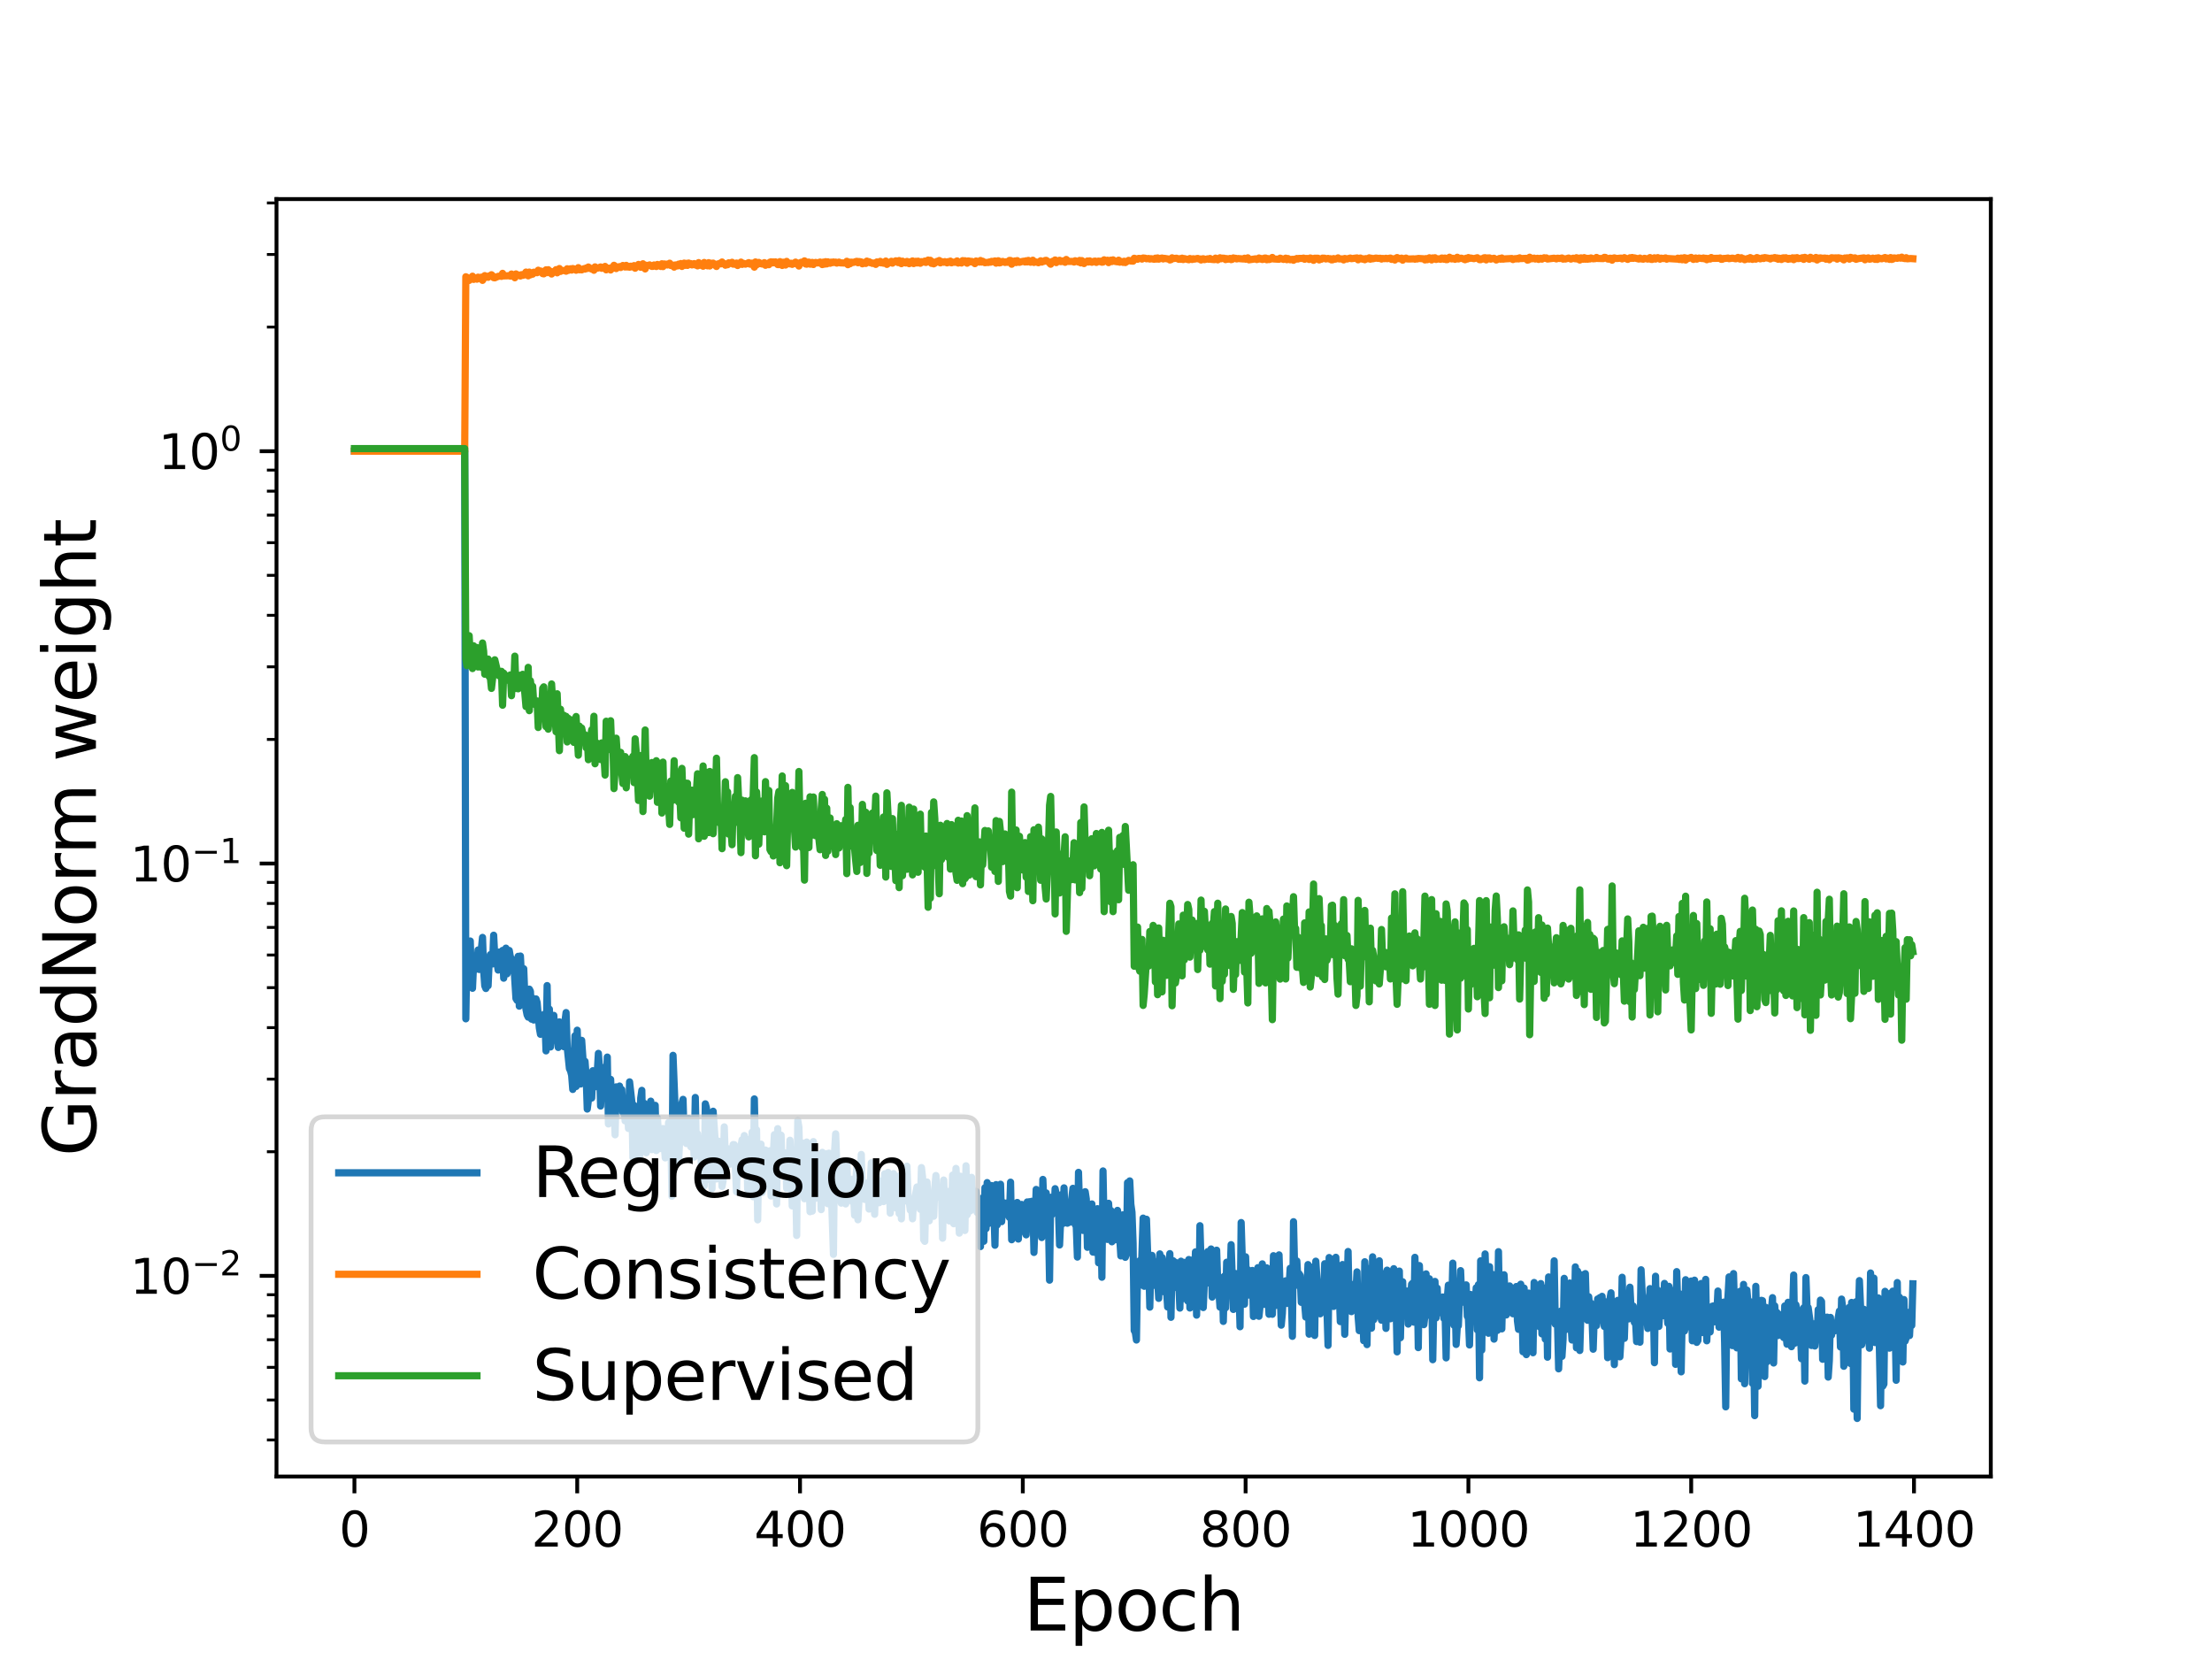 <?xml version="1.0" encoding="utf-8" standalone="no"?>
<!DOCTYPE svg PUBLIC "-//W3C//DTD SVG 1.1//EN"
  "http://www.w3.org/Graphics/SVG/1.1/DTD/svg11.dtd">
<svg height="345.6pt" version="1.1" viewBox="0 0 460.8 345.6" width="460.8pt" xmlns="http://www.w3.org/2000/svg" xmlns:xlink="http://www.w3.org/1999/xlink">
 <defs>
  <style type="text/css">*{stroke-linecap:butt;stroke-linejoin:round;}</style>
 </defs>
 <g id="figure_1">
  <g id="patch_1">
   <path d="M 0 345.6 
L 460.8 345.6 
L 460.8 0 
L 0 0 
z
" style="fill:#ffffff;"/>
  </g>
  <g id="axes_1">
   <g id="patch_2">
    <path d="M 57.6 307.584 
L 414.72 307.584 
L 414.72 41.472 
L 57.6 41.472 
z
" style="fill:#ffffff;"/>
   </g>
   <g id="matplotlib.axis_1">
    <g id="xtick_1">
     <g id="line2d_1">
      <defs>
       <path d="M 0 0 
L 0 3.5 
" id="m536d923adb" style="stroke:#000000;stroke-width:0.8;"/>
      </defs>
      <g>
       <use style="stroke:#000000;stroke-width:0.8;" x="73.833" xlink:href="#m536d923adb" y="307.584"/>
      </g>
     </g>
     <g id="text_1">
      <!-- 0 -->
      <g transform="translate(70.651 322.182)scale(0.1 -0.1)">
       <defs>
        <path d="M 2034 4250 
Q 1547 4250 1301 3770 
Q 1056 3291 1056 2328 
Q 1056 1369 1301 889 
Q 1547 409 2034 409 
Q 2525 409 2770 889 
Q 3016 1369 3016 2328 
Q 3016 3291 2770 3770 
Q 2525 4250 2034 4250 
z
M 2034 4750 
Q 2819 4750 3233 4129 
Q 3647 3509 3647 2328 
Q 3647 1150 3233 529 
Q 2819 -91 2034 -91 
Q 1250 -91 836 529 
Q 422 1150 422 2328 
Q 422 3509 836 4129 
Q 1250 4750 2034 4750 
z
" id="DejaVuSans-30" transform="scale(0.016)"/>
       </defs>
       <use xlink:href="#DejaVuSans-30"/>
      </g>
     </g>
    </g>
    <g id="xtick_2">
     <g id="line2d_2">
      <g>
       <use style="stroke:#000000;stroke-width:0.8;" x="120.245" xlink:href="#m536d923adb" y="307.584"/>
      </g>
     </g>
     <g id="text_2">
      <!-- 200 -->
      <g transform="translate(110.701 322.182)scale(0.1 -0.1)">
       <defs>
        <path d="M 1228 531 
L 3431 531 
L 3431 0 
L 469 0 
L 469 531 
Q 828 903 1448 1529 
Q 2069 2156 2228 2338 
Q 2531 2678 2651 2914 
Q 2772 3150 2772 3378 
Q 2772 3750 2511 3984 
Q 2250 4219 1831 4219 
Q 1534 4219 1204 4116 
Q 875 4013 500 3803 
L 500 4441 
Q 881 4594 1212 4672 
Q 1544 4750 1819 4750 
Q 2544 4750 2975 4387 
Q 3406 4025 3406 3419 
Q 3406 3131 3298 2873 
Q 3191 2616 2906 2266 
Q 2828 2175 2409 1742 
Q 1991 1309 1228 531 
z
" id="DejaVuSans-32" transform="scale(0.016)"/>
       </defs>
       <use xlink:href="#DejaVuSans-32"/>
       <use x="63.623" xlink:href="#DejaVuSans-30"/>
       <use x="127.246" xlink:href="#DejaVuSans-30"/>
      </g>
     </g>
    </g>
    <g id="xtick_3">
     <g id="line2d_3">
      <g>
       <use style="stroke:#000000;stroke-width:0.8;" x="166.657" xlink:href="#m536d923adb" y="307.584"/>
      </g>
     </g>
     <g id="text_3">
      <!-- 400 -->
      <g transform="translate(157.114 322.182)scale(0.1 -0.1)">
       <defs>
        <path d="M 2419 4116 
L 825 1625 
L 2419 1625 
L 2419 4116 
z
M 2253 4666 
L 3047 4666 
L 3047 1625 
L 3713 1625 
L 3713 1100 
L 3047 1100 
L 3047 0 
L 2419 0 
L 2419 1100 
L 313 1100 
L 313 1709 
L 2253 4666 
z
" id="DejaVuSans-34" transform="scale(0.016)"/>
       </defs>
       <use xlink:href="#DejaVuSans-34"/>
       <use x="63.623" xlink:href="#DejaVuSans-30"/>
       <use x="127.246" xlink:href="#DejaVuSans-30"/>
      </g>
     </g>
    </g>
    <g id="xtick_4">
     <g id="line2d_4">
      <g>
       <use style="stroke:#000000;stroke-width:0.8;" x="213.07" xlink:href="#m536d923adb" y="307.584"/>
      </g>
     </g>
     <g id="text_4">
      <!-- 600 -->
      <g transform="translate(203.526 322.182)scale(0.1 -0.1)">
       <defs>
        <path d="M 2113 2584 
Q 1688 2584 1439 2293 
Q 1191 2003 1191 1497 
Q 1191 994 1439 701 
Q 1688 409 2113 409 
Q 2538 409 2786 701 
Q 3034 994 3034 1497 
Q 3034 2003 2786 2293 
Q 2538 2584 2113 2584 
z
M 3366 4563 
L 3366 3988 
Q 3128 4100 2886 4159 
Q 2644 4219 2406 4219 
Q 1781 4219 1451 3797 
Q 1122 3375 1075 2522 
Q 1259 2794 1537 2939 
Q 1816 3084 2150 3084 
Q 2853 3084 3261 2657 
Q 3669 2231 3669 1497 
Q 3669 778 3244 343 
Q 2819 -91 2113 -91 
Q 1303 -91 875 529 
Q 447 1150 447 2328 
Q 447 3434 972 4092 
Q 1497 4750 2381 4750 
Q 2619 4750 2861 4703 
Q 3103 4656 3366 4563 
z
" id="DejaVuSans-36" transform="scale(0.016)"/>
       </defs>
       <use xlink:href="#DejaVuSans-36"/>
       <use x="63.623" xlink:href="#DejaVuSans-30"/>
       <use x="127.246" xlink:href="#DejaVuSans-30"/>
      </g>
     </g>
    </g>
    <g id="xtick_5">
     <g id="line2d_5">
      <g>
       <use style="stroke:#000000;stroke-width:0.8;" x="259.482" xlink:href="#m536d923adb" y="307.584"/>
      </g>
     </g>
     <g id="text_5">
      <!-- 800 -->
      <g transform="translate(249.938 322.182)scale(0.1 -0.1)">
       <defs>
        <path d="M 2034 2216 
Q 1584 2216 1326 1975 
Q 1069 1734 1069 1313 
Q 1069 891 1326 650 
Q 1584 409 2034 409 
Q 2484 409 2743 651 
Q 3003 894 3003 1313 
Q 3003 1734 2745 1975 
Q 2488 2216 2034 2216 
z
M 1403 2484 
Q 997 2584 770 2862 
Q 544 3141 544 3541 
Q 544 4100 942 4425 
Q 1341 4750 2034 4750 
Q 2731 4750 3128 4425 
Q 3525 4100 3525 3541 
Q 3525 3141 3298 2862 
Q 3072 2584 2669 2484 
Q 3125 2378 3379 2068 
Q 3634 1759 3634 1313 
Q 3634 634 3220 271 
Q 2806 -91 2034 -91 
Q 1263 -91 848 271 
Q 434 634 434 1313 
Q 434 1759 690 2068 
Q 947 2378 1403 2484 
z
M 1172 3481 
Q 1172 3119 1398 2916 
Q 1625 2713 2034 2713 
Q 2441 2713 2670 2916 
Q 2900 3119 2900 3481 
Q 2900 3844 2670 4047 
Q 2441 4250 2034 4250 
Q 1625 4250 1398 4047 
Q 1172 3844 1172 3481 
z
" id="DejaVuSans-38" transform="scale(0.016)"/>
       </defs>
       <use xlink:href="#DejaVuSans-38"/>
       <use x="63.623" xlink:href="#DejaVuSans-30"/>
       <use x="127.246" xlink:href="#DejaVuSans-30"/>
      </g>
     </g>
    </g>
    <g id="xtick_6">
     <g id="line2d_6">
      <g>
       <use style="stroke:#000000;stroke-width:0.8;" x="305.895" xlink:href="#m536d923adb" y="307.584"/>
      </g>
     </g>
     <g id="text_6">
      <!-- 1000 -->
      <g transform="translate(293.17 322.182)scale(0.1 -0.1)">
       <defs>
        <path d="M 794 531 
L 1825 531 
L 1825 4091 
L 703 3866 
L 703 4441 
L 1819 4666 
L 2450 4666 
L 2450 531 
L 3481 531 
L 3481 0 
L 794 0 
L 794 531 
z
" id="DejaVuSans-31" transform="scale(0.016)"/>
       </defs>
       <use xlink:href="#DejaVuSans-31"/>
       <use x="63.623" xlink:href="#DejaVuSans-30"/>
       <use x="127.246" xlink:href="#DejaVuSans-30"/>
       <use x="190.869" xlink:href="#DejaVuSans-30"/>
      </g>
     </g>
    </g>
    <g id="xtick_7">
     <g id="line2d_7">
      <g>
       <use style="stroke:#000000;stroke-width:0.8;" x="352.307" xlink:href="#m536d923adb" y="307.584"/>
      </g>
     </g>
     <g id="text_7">
      <!-- 1200 -->
      <g transform="translate(339.582 322.182)scale(0.1 -0.1)">
       <use xlink:href="#DejaVuSans-31"/>
       <use x="63.623" xlink:href="#DejaVuSans-32"/>
       <use x="127.246" xlink:href="#DejaVuSans-30"/>
       <use x="190.869" xlink:href="#DejaVuSans-30"/>
      </g>
     </g>
    </g>
    <g id="xtick_8">
     <g id="line2d_8">
      <g>
       <use style="stroke:#000000;stroke-width:0.8;" x="398.719" xlink:href="#m536d923adb" y="307.584"/>
      </g>
     </g>
     <g id="text_8">
      <!-- 1400 -->
      <g transform="translate(385.994 322.182)scale(0.1 -0.1)">
       <use xlink:href="#DejaVuSans-31"/>
       <use x="63.623" xlink:href="#DejaVuSans-34"/>
       <use x="127.246" xlink:href="#DejaVuSans-30"/>
       <use x="190.869" xlink:href="#DejaVuSans-30"/>
      </g>
     </g>
    </g>
    <g id="text_9">
     <!-- Epoch -->
     <g transform="translate(213.194 339.66)scale(0.15 -0.15)">
      <defs>
       <path d="M 628 4666 
L 3578 4666 
L 3578 4134 
L 1259 4134 
L 1259 2753 
L 3481 2753 
L 3481 2222 
L 1259 2222 
L 1259 531 
L 3634 531 
L 3634 0 
L 628 0 
L 628 4666 
z
" id="DejaVuSans-45" transform="scale(0.016)"/>
       <path d="M 1159 525 
L 1159 -1331 
L 581 -1331 
L 581 3500 
L 1159 3500 
L 1159 2969 
Q 1341 3281 1617 3432 
Q 1894 3584 2278 3584 
Q 2916 3584 3314 3078 
Q 3713 2572 3713 1747 
Q 3713 922 3314 415 
Q 2916 -91 2278 -91 
Q 1894 -91 1617 61 
Q 1341 213 1159 525 
z
M 3116 1747 
Q 3116 2381 2855 2742 
Q 2594 3103 2138 3103 
Q 1681 3103 1420 2742 
Q 1159 2381 1159 1747 
Q 1159 1113 1420 752 
Q 1681 391 2138 391 
Q 2594 391 2855 752 
Q 3116 1113 3116 1747 
z
" id="DejaVuSans-70" transform="scale(0.016)"/>
       <path d="M 1959 3097 
Q 1497 3097 1228 2736 
Q 959 2375 959 1747 
Q 959 1119 1226 758 
Q 1494 397 1959 397 
Q 2419 397 2687 759 
Q 2956 1122 2956 1747 
Q 2956 2369 2687 2733 
Q 2419 3097 1959 3097 
z
M 1959 3584 
Q 2709 3584 3137 3096 
Q 3566 2609 3566 1747 
Q 3566 888 3137 398 
Q 2709 -91 1959 -91 
Q 1206 -91 779 398 
Q 353 888 353 1747 
Q 353 2609 779 3096 
Q 1206 3584 1959 3584 
z
" id="DejaVuSans-6f" transform="scale(0.016)"/>
       <path d="M 3122 3366 
L 3122 2828 
Q 2878 2963 2633 3030 
Q 2388 3097 2138 3097 
Q 1578 3097 1268 2742 
Q 959 2388 959 1747 
Q 959 1106 1268 751 
Q 1578 397 2138 397 
Q 2388 397 2633 464 
Q 2878 531 3122 666 
L 3122 134 
Q 2881 22 2623 -34 
Q 2366 -91 2075 -91 
Q 1284 -91 818 406 
Q 353 903 353 1747 
Q 353 2603 823 3093 
Q 1294 3584 2113 3584 
Q 2378 3584 2631 3529 
Q 2884 3475 3122 3366 
z
" id="DejaVuSans-63" transform="scale(0.016)"/>
       <path d="M 3513 2113 
L 3513 0 
L 2938 0 
L 2938 2094 
Q 2938 2591 2744 2837 
Q 2550 3084 2163 3084 
Q 1697 3084 1428 2787 
Q 1159 2491 1159 1978 
L 1159 0 
L 581 0 
L 581 4863 
L 1159 4863 
L 1159 2956 
Q 1366 3272 1645 3428 
Q 1925 3584 2291 3584 
Q 2894 3584 3203 3211 
Q 3513 2838 3513 2113 
z
" id="DejaVuSans-68" transform="scale(0.016)"/>
      </defs>
      <use xlink:href="#DejaVuSans-45"/>
      <use x="63.184" xlink:href="#DejaVuSans-70"/>
      <use x="126.66" xlink:href="#DejaVuSans-6f"/>
      <use x="187.842" xlink:href="#DejaVuSans-63"/>
      <use x="242.822" xlink:href="#DejaVuSans-68"/>
     </g>
    </g>
   </g>
   <g id="matplotlib.axis_2">
    <g id="ytick_1">
     <g id="line2d_9">
      <defs>
       <path d="M 0 0 
L -3.5 0 
" id="m227cfc53eb" style="stroke:#000000;stroke-width:0.8;"/>
      </defs>
      <g>
       <use style="stroke:#000000;stroke-width:0.8;" x="57.6" xlink:href="#m227cfc53eb" y="265.786"/>
      </g>
     </g>
     <g id="text_10">
      <!-- $\mathdefault{10^{-2}}$ -->
      <g transform="translate(27.1 269.585)scale(0.1 -0.1)">
       <defs>
        <path d="M 678 2272 
L 4684 2272 
L 4684 1741 
L 678 1741 
L 678 2272 
z
" id="DejaVuSans-2212" transform="scale(0.016)"/>
       </defs>
       <use transform="translate(0 0.766)" xlink:href="#DejaVuSans-31"/>
       <use transform="translate(63.623 0.766)" xlink:href="#DejaVuSans-30"/>
       <use transform="translate(128.203 39.047)scale(0.7)" xlink:href="#DejaVuSans-2212"/>
       <use transform="translate(186.855 39.047)scale(0.7)" xlink:href="#DejaVuSans-32"/>
      </g>
     </g>
    </g>
    <g id="ytick_2">
     <g id="line2d_10">
      <g>
       <use style="stroke:#000000;stroke-width:0.8;" x="57.6" xlink:href="#m227cfc53eb" y="179.89"/>
      </g>
     </g>
     <g id="text_11">
      <!-- $\mathdefault{10^{-1}}$ -->
      <g transform="translate(27.1 183.689)scale(0.1 -0.1)">
       <use transform="translate(0 0.684)" xlink:href="#DejaVuSans-31"/>
       <use transform="translate(63.623 0.684)" xlink:href="#DejaVuSans-30"/>
       <use transform="translate(128.203 38.966)scale(0.7)" xlink:href="#DejaVuSans-2212"/>
       <use transform="translate(186.855 38.966)scale(0.7)" xlink:href="#DejaVuSans-31"/>
      </g>
     </g>
    </g>
    <g id="ytick_3">
     <g id="line2d_11">
      <g>
       <use style="stroke:#000000;stroke-width:0.8;" x="57.6" xlink:href="#m227cfc53eb" y="93.994"/>
      </g>
     </g>
     <g id="text_12">
      <!-- $\mathdefault{10^{0}}$ -->
      <g transform="translate(33 97.793)scale(0.1 -0.1)">
       <use transform="translate(0 0.766)" xlink:href="#DejaVuSans-31"/>
       <use transform="translate(63.623 0.766)" xlink:href="#DejaVuSans-30"/>
       <use transform="translate(128.203 39.047)scale(0.7)" xlink:href="#DejaVuSans-30"/>
      </g>
     </g>
    </g>
    <g id="ytick_4">
     <g id="line2d_12">
      <defs>
       <path d="M 0 0 
L -2 0 
" id="m113a9c8b94" style="stroke:#000000;stroke-width:0.6;"/>
      </defs>
      <g>
       <use style="stroke:#000000;stroke-width:0.6;" x="57.6" xlink:href="#m113a9c8b94" y="299.967"/>
      </g>
     </g>
    </g>
    <g id="ytick_5">
     <g id="line2d_13">
      <g>
       <use style="stroke:#000000;stroke-width:0.6;" x="57.6" xlink:href="#m113a9c8b94" y="291.643"/>
      </g>
     </g>
    </g>
    <g id="ytick_6">
     <g id="line2d_14">
      <g>
       <use style="stroke:#000000;stroke-width:0.6;" x="57.6" xlink:href="#m113a9c8b94" y="284.842"/>
      </g>
     </g>
    </g>
    <g id="ytick_7">
     <g id="line2d_15">
      <g>
       <use style="stroke:#000000;stroke-width:0.6;" x="57.6" xlink:href="#m113a9c8b94" y="279.091"/>
      </g>
     </g>
    </g>
    <g id="ytick_8">
     <g id="line2d_16">
      <g>
       <use style="stroke:#000000;stroke-width:0.6;" x="57.6" xlink:href="#m113a9c8b94" y="274.11"/>
      </g>
     </g>
    </g>
    <g id="ytick_9">
     <g id="line2d_17">
      <g>
       <use style="stroke:#000000;stroke-width:0.6;" x="57.6" xlink:href="#m113a9c8b94" y="269.716"/>
      </g>
     </g>
    </g>
    <g id="ytick_10">
     <g id="line2d_18">
      <g>
       <use style="stroke:#000000;stroke-width:0.6;" x="57.6" xlink:href="#m113a9c8b94" y="239.929"/>
      </g>
     </g>
    </g>
    <g id="ytick_11">
     <g id="line2d_19">
      <g>
       <use style="stroke:#000000;stroke-width:0.6;" x="57.6" xlink:href="#m113a9c8b94" y="224.803"/>
      </g>
     </g>
    </g>
    <g id="ytick_12">
     <g id="line2d_20">
      <g>
       <use style="stroke:#000000;stroke-width:0.6;" x="57.6" xlink:href="#m113a9c8b94" y="214.071"/>
      </g>
     </g>
    </g>
    <g id="ytick_13">
     <g id="line2d_21">
      <g>
       <use style="stroke:#000000;stroke-width:0.6;" x="57.6" xlink:href="#m113a9c8b94" y="205.747"/>
      </g>
     </g>
    </g>
    <g id="ytick_14">
     <g id="line2d_22">
      <g>
       <use style="stroke:#000000;stroke-width:0.6;" x="57.6" xlink:href="#m113a9c8b94" y="198.946"/>
      </g>
     </g>
    </g>
    <g id="ytick_15">
     <g id="line2d_23">
      <g>
       <use style="stroke:#000000;stroke-width:0.6;" x="57.6" xlink:href="#m113a9c8b94" y="193.195"/>
      </g>
     </g>
    </g>
    <g id="ytick_16">
     <g id="line2d_24">
      <g>
       <use style="stroke:#000000;stroke-width:0.6;" x="57.6" xlink:href="#m113a9c8b94" y="188.214"/>
      </g>
     </g>
    </g>
    <g id="ytick_17">
     <g id="line2d_25">
      <g>
       <use style="stroke:#000000;stroke-width:0.6;" x="57.6" xlink:href="#m113a9c8b94" y="183.82"/>
      </g>
     </g>
    </g>
    <g id="ytick_18">
     <g id="line2d_26">
      <g>
       <use style="stroke:#000000;stroke-width:0.6;" x="57.6" xlink:href="#m113a9c8b94" y="154.033"/>
      </g>
     </g>
    </g>
    <g id="ytick_19">
     <g id="line2d_27">
      <g>
       <use style="stroke:#000000;stroke-width:0.6;" x="57.6" xlink:href="#m113a9c8b94" y="138.907"/>
      </g>
     </g>
    </g>
    <g id="ytick_20">
     <g id="line2d_28">
      <g>
       <use style="stroke:#000000;stroke-width:0.6;" x="57.6" xlink:href="#m113a9c8b94" y="128.176"/>
      </g>
     </g>
    </g>
    <g id="ytick_21">
     <g id="line2d_29">
      <g>
       <use style="stroke:#000000;stroke-width:0.6;" x="57.6" xlink:href="#m113a9c8b94" y="119.851"/>
      </g>
     </g>
    </g>
    <g id="ytick_22">
     <g id="line2d_30">
      <g>
       <use style="stroke:#000000;stroke-width:0.6;" x="57.6" xlink:href="#m113a9c8b94" y="113.05"/>
      </g>
     </g>
    </g>
    <g id="ytick_23">
     <g id="line2d_31">
      <g>
       <use style="stroke:#000000;stroke-width:0.6;" x="57.6" xlink:href="#m113a9c8b94" y="107.3"/>
      </g>
     </g>
    </g>
    <g id="ytick_24">
     <g id="line2d_32">
      <g>
       <use style="stroke:#000000;stroke-width:0.6;" x="57.6" xlink:href="#m113a9c8b94" y="102.318"/>
      </g>
     </g>
    </g>
    <g id="ytick_25">
     <g id="line2d_33">
      <g>
       <use style="stroke:#000000;stroke-width:0.6;" x="57.6" xlink:href="#m113a9c8b94" y="97.924"/>
      </g>
     </g>
    </g>
    <g id="ytick_26">
     <g id="line2d_34">
      <g>
       <use style="stroke:#000000;stroke-width:0.6;" x="57.6" xlink:href="#m113a9c8b94" y="68.137"/>
      </g>
     </g>
    </g>
    <g id="ytick_27">
     <g id="line2d_35">
      <g>
       <use style="stroke:#000000;stroke-width:0.6;" x="57.6" xlink:href="#m113a9c8b94" y="53.011"/>
      </g>
     </g>
    </g>
    <g id="ytick_28">
     <g id="line2d_36">
      <g>
       <use style="stroke:#000000;stroke-width:0.6;" x="57.6" xlink:href="#m113a9c8b94" y="42.28"/>
      </g>
     </g>
    </g>
    <g id="text_13">
     <!-- GradNorm weight -->
     <g transform="translate(19.98 240.908)rotate(-90)scale(0.15 -0.15)">
      <defs>
       <path d="M 3809 666 
L 3809 1919 
L 2778 1919 
L 2778 2438 
L 4434 2438 
L 4434 434 
Q 4069 175 3628 42 
Q 3188 -91 2688 -91 
Q 1594 -91 976 548 
Q 359 1188 359 2328 
Q 359 3472 976 4111 
Q 1594 4750 2688 4750 
Q 3144 4750 3555 4637 
Q 3966 4525 4313 4306 
L 4313 3634 
Q 3963 3931 3569 4081 
Q 3175 4231 2741 4231 
Q 1884 4231 1454 3753 
Q 1025 3275 1025 2328 
Q 1025 1384 1454 906 
Q 1884 428 2741 428 
Q 3075 428 3337 486 
Q 3600 544 3809 666 
z
" id="DejaVuSans-47" transform="scale(0.016)"/>
       <path d="M 2631 2963 
Q 2534 3019 2420 3045 
Q 2306 3072 2169 3072 
Q 1681 3072 1420 2755 
Q 1159 2438 1159 1844 
L 1159 0 
L 581 0 
L 581 3500 
L 1159 3500 
L 1159 2956 
Q 1341 3275 1631 3429 
Q 1922 3584 2338 3584 
Q 2397 3584 2469 3576 
Q 2541 3569 2628 3553 
L 2631 2963 
z
" id="DejaVuSans-72" transform="scale(0.016)"/>
       <path d="M 2194 1759 
Q 1497 1759 1228 1600 
Q 959 1441 959 1056 
Q 959 750 1161 570 
Q 1363 391 1709 391 
Q 2188 391 2477 730 
Q 2766 1069 2766 1631 
L 2766 1759 
L 2194 1759 
z
M 3341 1997 
L 3341 0 
L 2766 0 
L 2766 531 
Q 2569 213 2275 61 
Q 1981 -91 1556 -91 
Q 1019 -91 701 211 
Q 384 513 384 1019 
Q 384 1609 779 1909 
Q 1175 2209 1959 2209 
L 2766 2209 
L 2766 2266 
Q 2766 2663 2505 2880 
Q 2244 3097 1772 3097 
Q 1472 3097 1187 3025 
Q 903 2953 641 2809 
L 641 3341 
Q 956 3463 1253 3523 
Q 1550 3584 1831 3584 
Q 2591 3584 2966 3190 
Q 3341 2797 3341 1997 
z
" id="DejaVuSans-61" transform="scale(0.016)"/>
       <path d="M 2906 2969 
L 2906 4863 
L 3481 4863 
L 3481 0 
L 2906 0 
L 2906 525 
Q 2725 213 2448 61 
Q 2172 -91 1784 -91 
Q 1150 -91 751 415 
Q 353 922 353 1747 
Q 353 2572 751 3078 
Q 1150 3584 1784 3584 
Q 2172 3584 2448 3432 
Q 2725 3281 2906 2969 
z
M 947 1747 
Q 947 1113 1208 752 
Q 1469 391 1925 391 
Q 2381 391 2643 752 
Q 2906 1113 2906 1747 
Q 2906 2381 2643 2742 
Q 2381 3103 1925 3103 
Q 1469 3103 1208 2742 
Q 947 2381 947 1747 
z
" id="DejaVuSans-64" transform="scale(0.016)"/>
       <path d="M 628 4666 
L 1478 4666 
L 3547 763 
L 3547 4666 
L 4159 4666 
L 4159 0 
L 3309 0 
L 1241 3903 
L 1241 0 
L 628 0 
L 628 4666 
z
" id="DejaVuSans-4e" transform="scale(0.016)"/>
       <path d="M 3328 2828 
Q 3544 3216 3844 3400 
Q 4144 3584 4550 3584 
Q 5097 3584 5394 3201 
Q 5691 2819 5691 2113 
L 5691 0 
L 5113 0 
L 5113 2094 
Q 5113 2597 4934 2840 
Q 4756 3084 4391 3084 
Q 3944 3084 3684 2787 
Q 3425 2491 3425 1978 
L 3425 0 
L 2847 0 
L 2847 2094 
Q 2847 2600 2669 2842 
Q 2491 3084 2119 3084 
Q 1678 3084 1418 2786 
Q 1159 2488 1159 1978 
L 1159 0 
L 581 0 
L 581 3500 
L 1159 3500 
L 1159 2956 
Q 1356 3278 1631 3431 
Q 1906 3584 2284 3584 
Q 2666 3584 2933 3390 
Q 3200 3197 3328 2828 
z
" id="DejaVuSans-6d" transform="scale(0.016)"/>
       <path id="DejaVuSans-20" transform="scale(0.016)"/>
       <path d="M 269 3500 
L 844 3500 
L 1563 769 
L 2278 3500 
L 2956 3500 
L 3675 769 
L 4391 3500 
L 4966 3500 
L 4050 0 
L 3372 0 
L 2619 2869 
L 1863 0 
L 1184 0 
L 269 3500 
z
" id="DejaVuSans-77" transform="scale(0.016)"/>
       <path d="M 3597 1894 
L 3597 1613 
L 953 1613 
Q 991 1019 1311 708 
Q 1631 397 2203 397 
Q 2534 397 2845 478 
Q 3156 559 3463 722 
L 3463 178 
Q 3153 47 2828 -22 
Q 2503 -91 2169 -91 
Q 1331 -91 842 396 
Q 353 884 353 1716 
Q 353 2575 817 3079 
Q 1281 3584 2069 3584 
Q 2775 3584 3186 3129 
Q 3597 2675 3597 1894 
z
M 3022 2063 
Q 3016 2534 2758 2815 
Q 2500 3097 2075 3097 
Q 1594 3097 1305 2825 
Q 1016 2553 972 2059 
L 3022 2063 
z
" id="DejaVuSans-65" transform="scale(0.016)"/>
       <path d="M 603 3500 
L 1178 3500 
L 1178 0 
L 603 0 
L 603 3500 
z
M 603 4863 
L 1178 4863 
L 1178 4134 
L 603 4134 
L 603 4863 
z
" id="DejaVuSans-69" transform="scale(0.016)"/>
       <path d="M 2906 1791 
Q 2906 2416 2648 2759 
Q 2391 3103 1925 3103 
Q 1463 3103 1205 2759 
Q 947 2416 947 1791 
Q 947 1169 1205 825 
Q 1463 481 1925 481 
Q 2391 481 2648 825 
Q 2906 1169 2906 1791 
z
M 3481 434 
Q 3481 -459 3084 -895 
Q 2688 -1331 1869 -1331 
Q 1566 -1331 1297 -1286 
Q 1028 -1241 775 -1147 
L 775 -588 
Q 1028 -725 1275 -790 
Q 1522 -856 1778 -856 
Q 2344 -856 2625 -561 
Q 2906 -266 2906 331 
L 2906 616 
Q 2728 306 2450 153 
Q 2172 0 1784 0 
Q 1141 0 747 490 
Q 353 981 353 1791 
Q 353 2603 747 3093 
Q 1141 3584 1784 3584 
Q 2172 3584 2450 3431 
Q 2728 3278 2906 2969 
L 2906 3500 
L 3481 3500 
L 3481 434 
z
" id="DejaVuSans-67" transform="scale(0.016)"/>
       <path d="M 1172 4494 
L 1172 3500 
L 2356 3500 
L 2356 3053 
L 1172 3053 
L 1172 1153 
Q 1172 725 1289 603 
Q 1406 481 1766 481 
L 2356 481 
L 2356 0 
L 1766 0 
Q 1100 0 847 248 
Q 594 497 594 1153 
L 594 3053 
L 172 3053 
L 172 3500 
L 594 3500 
L 594 4494 
L 1172 4494 
z
" id="DejaVuSans-74" transform="scale(0.016)"/>
      </defs>
      <use xlink:href="#DejaVuSans-47"/>
      <use x="77.49" xlink:href="#DejaVuSans-72"/>
      <use x="118.604" xlink:href="#DejaVuSans-61"/>
      <use x="179.883" xlink:href="#DejaVuSans-64"/>
      <use x="243.359" xlink:href="#DejaVuSans-4e"/>
      <use x="318.164" xlink:href="#DejaVuSans-6f"/>
      <use x="379.346" xlink:href="#DejaVuSans-72"/>
      <use x="418.709" xlink:href="#DejaVuSans-6d"/>
      <use x="516.121" xlink:href="#DejaVuSans-20"/>
      <use x="547.908" xlink:href="#DejaVuSans-77"/>
      <use x="629.695" xlink:href="#DejaVuSans-65"/>
      <use x="691.219" xlink:href="#DejaVuSans-69"/>
      <use x="719.002" xlink:href="#DejaVuSans-67"/>
      <use x="782.479" xlink:href="#DejaVuSans-68"/>
      <use x="845.857" xlink:href="#DejaVuSans-74"/>
     </g>
    </g>
   </g>
   <g id="line2d_37">
    <path clip-path="url(#pac3eeae1cf)" d="M 73.833 93.994 
L 96.807 93.994 
L 97.039 212.24 
L 97.271 197.818 
L 97.503 203.831 
L 97.735 203.501 
L 97.967 196.032 
L 98.199 203.532 
L 98.431 205.875 
L 98.663 200.545 
L 98.895 202.058 
L 99.127 200.475 
L 99.36 200.572 
L 99.592 197.9 
L 99.824 201.956 
L 100.288 197.597 
L 100.52 195.282 
L 100.752 202.18 
L 100.984 205.362 
L 101.216 205.923 
L 101.448 199.796 
L 101.68 205.352 
L 101.912 200.223 
L 102.144 198.87 
L 102.376 199.628 
L 102.608 200.798 
L 102.84 194.82 
L 103.073 199.319 
L 103.305 198.901 
L 103.769 202.083 
L 104.001 198.323 
L 104.233 201.828 
L 104.465 200.776 
L 104.697 197.989 
L 104.929 203.776 
L 105.393 197.516 
L 105.625 202.868 
L 105.857 202 
L 106.089 198.001 
L 106.321 199.382 
L 106.553 199.686 
L 106.786 201.785 
L 107.018 200.621 
L 107.482 208.004 
L 107.714 208.39 
L 107.946 199.216 
L 108.178 209.603 
L 108.41 199.157 
L 108.874 207.954 
L 109.106 201.805 
L 109.338 207.753 
L 109.57 210.256 
L 109.802 211.414 
L 110.034 211.885 
L 110.266 206.056 
L 110.499 206.503 
L 110.731 212.311 
L 110.963 207.921 
L 111.195 212.49 
L 111.659 208.093 
L 111.891 208.829 
L 112.355 214.165 
L 112.587 215.465 
L 112.819 212.392 
L 113.051 212.017 
L 113.283 211.333 
L 113.515 212.599 
L 113.747 218.919 
L 113.979 205.314 
L 114.211 218.03 
L 114.444 210.222 
L 114.676 218.101 
L 114.908 212.561 
L 115.14 213.21 
L 115.372 211.526 
L 115.604 215.884 
L 115.836 215.594 
L 116.068 216.009 
L 116.3 218.204 
L 116.532 212.873 
L 116.764 216.448 
L 116.996 213.373 
L 117.228 216.97 
L 117.46 218.046 
L 117.692 212.75 
L 117.924 210.937 
L 118.157 218.171 
L 118.621 222.627 
L 118.853 223.079 
L 119.085 223.995 
L 119.317 226.95 
L 119.781 215.764 
L 120.013 226.34 
L 120.245 214.609 
L 120.477 222.115 
L 120.709 220.416 
L 120.941 225.825 
L 121.173 216.72 
L 121.637 223.385 
L 121.87 221.097 
L 122.102 224.145 
L 122.334 231.037 
L 122.798 227.426 
L 123.03 227.37 
L 123.262 228.744 
L 123.494 223.05 
L 123.726 226.198 
L 123.958 226.407 
L 124.19 223.762 
L 124.422 223.38 
L 124.654 219.439 
L 124.886 222.417 
L 125.118 230.407 
L 125.35 225.506 
L 125.583 224.295 
L 125.815 224.031 
L 126.047 222.27 
L 126.279 226.781 
L 126.511 220.207 
L 126.743 234.142 
L 126.975 226.128 
L 127.207 224.85 
L 127.439 230.541 
L 127.671 228.949 
L 127.903 229.898 
L 128.135 236.4 
L 128.367 226.416 
L 128.599 230.463 
L 129.063 226.247 
L 129.296 228.166 
L 129.528 226.978 
L 129.76 231.766 
L 129.992 230.62 
L 130.224 233.501 
L 130.456 229.086 
L 130.688 229.616 
L 130.92 235.081 
L 131.152 225.372 
L 131.616 229.473 
L 131.848 241.16 
L 132.08 230.252 
L 132.544 236.727 
L 132.776 235.218 
L 133.009 236.335 
L 133.241 241.04 
L 133.473 228.767 
L 133.705 227.14 
L 133.937 239.762 
L 134.169 229.817 
L 134.401 231.977 
L 134.633 240.145 
L 134.865 230.785 
L 135.097 236.735 
L 135.329 230.305 
L 135.561 229.39 
L 135.793 239.491 
L 136.025 231.161 
L 136.257 238.375 
L 136.489 230.255 
L 136.721 239.691 
L 136.954 232.929 
L 137.418 239.282 
L 137.65 237.085 
L 137.882 237.89 
L 138.114 235.103 
L 138.578 241.209 
L 138.81 238.375 
L 139.042 238.413 
L 139.274 233.84 
L 139.506 239.39 
L 139.738 235.272 
L 139.97 249.178 
L 140.202 219.846 
L 140.899 237.521 
L 141.131 236.837 
L 141.363 242.005 
L 141.595 237.339 
L 141.827 237.956 
L 142.059 229.839 
L 142.291 229.015 
L 142.523 237.343 
L 142.755 235.833 
L 142.987 238.215 
L 143.219 234.44 
L 143.451 232.985 
L 143.683 238.174 
L 143.915 238.916 
L 144.147 237.054 
L 144.38 236.59 
L 144.612 241.034 
L 144.844 228.622 
L 145.076 239.566 
L 145.308 236.189 
L 145.54 239.474 
L 145.772 237.536 
L 146.004 239.421 
L 146.236 247.796 
L 146.468 238.648 
L 146.7 247.04 
L 146.932 229.95 
L 147.164 230.804 
L 147.628 245.686 
L 147.86 236.678 
L 148.325 247.623 
L 148.557 231.492 
L 149.021 238.081 
L 149.253 245.596 
L 149.485 239.048 
L 149.717 237.738 
L 149.949 239.477 
L 150.181 239.673 
L 150.413 247.17 
L 150.645 245.915 
L 150.877 234.749 
L 151.109 241.67 
L 151.341 242.728 
L 151.573 240.311 
L 151.806 239.335 
L 152.038 242.527 
L 152.27 240.091 
L 152.502 242.381 
L 152.734 238.433 
L 152.966 238.458 
L 153.43 248.264 
L 153.662 239.621 
L 153.894 244.733 
L 154.126 242.881 
L 154.358 238.827 
L 154.59 237.432 
L 154.822 243.752 
L 155.054 236.557 
L 155.286 242.725 
L 155.519 237.295 
L 155.751 247.74 
L 155.983 241.258 
L 156.215 239.503 
L 156.447 246.045 
L 156.679 235.846 
L 156.911 249.304 
L 157.143 228.927 
L 157.375 239.976 
L 157.607 235.359 
L 157.839 254.121 
L 158.071 239.963 
L 158.303 242.49 
L 158.535 238.352 
L 158.767 248.433 
L 158.999 247.608 
L 159.231 247.212 
L 159.464 239.578 
L 159.696 245.579 
L 159.928 243.665 
L 160.16 242.947 
L 160.392 239.726 
L 160.624 249.153 
L 160.856 243.294 
L 161.088 240.823 
L 161.32 236.372 
L 161.784 250.811 
L 162.016 235.119 
L 162.248 244.432 
L 162.48 242.952 
L 162.712 236.474 
L 162.944 244.576 
L 163.177 244.599 
L 163.409 240.138 
L 163.641 240.24 
L 163.873 247.583 
L 164.105 243.717 
L 164.337 244.217 
L 164.569 237.531 
L 164.801 242.12 
L 165.033 251.223 
L 165.265 243.459 
L 165.497 242.379 
L 165.729 244.962 
L 165.961 257.37 
L 166.193 233.422 
L 166.425 234.818 
L 166.657 242.932 
L 166.89 243.603 
L 167.122 238.112 
L 167.354 247.105 
L 167.586 249.721 
L 167.818 245.198 
L 168.05 237.907 
L 168.282 243.448 
L 168.514 243.603 
L 168.746 252.425 
L 168.978 247.836 
L 169.21 252.298 
L 169.442 237.813 
L 169.674 246.736 
L 169.906 249.62 
L 170.138 248.807 
L 170.37 240.57 
L 170.603 245.907 
L 170.835 244.445 
L 171.067 251.989 
L 171.299 240.056 
L 171.531 246.283 
L 171.763 246.128 
L 171.995 249.316 
L 172.227 240.325 
L 172.459 250.765 
L 172.691 240.223 
L 172.923 245.898 
L 173.155 247.476 
L 173.619 261.312 
L 173.851 240.008 
L 174.083 236.197 
L 174.548 248.444 
L 175.012 242.517 
L 175.244 250.635 
L 175.476 249.168 
L 175.708 244.672 
L 176.172 250.803 
L 176.404 241.897 
L 176.636 248.435 
L 177.1 247.44 
L 177.332 245.672 
L 177.564 250.334 
L 177.796 248.734 
L 178.029 253.155 
L 178.261 245.931 
L 178.493 243.058 
L 178.725 254.101 
L 178.957 249.546 
L 179.189 247.862 
L 179.421 240.496 
L 179.653 249.333 
L 179.885 246.727 
L 180.117 249.854 
L 180.581 248.504 
L 180.813 246.367 
L 181.045 251.874 
L 181.509 242.238 
L 181.741 249.197 
L 181.974 247.649 
L 182.206 252.953 
L 182.438 243.463 
L 183.134 250.557 
L 183.366 249.054 
L 183.598 246.038 
L 183.83 246.105 
L 184.062 250.308 
L 184.294 244.515 
L 184.526 245.936 
L 184.758 249.702 
L 184.99 244.234 
L 185.222 244.783 
L 185.454 252.72 
L 185.687 250.292 
L 185.919 249.751 
L 186.151 244.481 
L 186.383 250.341 
L 186.615 251.606 
L 186.847 251.717 
L 187.079 247.48 
L 187.311 252.815 
L 187.543 244.852 
L 187.775 253.913 
L 188.007 243.808 
L 188.471 250.196 
L 188.703 248.838 
L 188.935 242.927 
L 189.167 249.481 
L 189.4 250.235 
L 189.632 252.108 
L 189.864 251.28 
L 190.096 253.903 
L 190.328 250.024 
L 190.56 249.689 
L 191.024 247.271 
L 191.256 247.495 
L 191.72 251.921 
L 191.952 243.229 
L 192.184 245.213 
L 192.416 258.237 
L 192.648 258.593 
L 192.88 247.854 
L 193.113 246.23 
L 193.577 254.322 
L 193.809 251.272 
L 194.041 252.334 
L 194.273 250.35 
L 194.505 253.371 
L 194.737 247.42 
L 194.969 244.881 
L 195.201 248.793 
L 195.433 247.796 
L 195.665 247.434 
L 195.897 249.563 
L 196.129 248.486 
L 196.361 257.943 
L 196.593 245.823 
L 196.826 251.773 
L 197.058 250.088 
L 197.29 252.748 
L 197.522 248.2 
L 197.754 254.348 
L 197.986 253.837 
L 198.218 252.518 
L 198.45 244.791 
L 198.682 254.925 
L 199.146 243.402 
L 199.61 250.439 
L 199.842 256.886 
L 200.074 245.034 
L 200.539 255.064 
L 200.771 251.153 
L 201.003 256.333 
L 201.235 242.853 
L 201.467 253.089 
L 201.699 252.486 
L 201.931 246.008 
L 202.163 252.219 
L 202.395 245.26 
L 202.627 251.732 
L 202.859 250.253 
L 203.091 250.326 
L 203.323 248.174 
L 203.555 252.567 
L 203.787 250.482 
L 204.019 252.703 
L 204.251 259.682 
L 204.484 249.642 
L 204.948 258.581 
L 205.18 247.418 
L 205.412 255.945 
L 205.644 246.357 
L 205.876 254.93 
L 206.34 248.336 
L 206.572 246.972 
L 206.804 253.333 
L 207.036 251.748 
L 207.268 259.407 
L 207.5 246.777 
L 207.732 255.178 
L 207.964 253.458 
L 208.197 254.247 
L 208.429 246.697 
L 208.661 254.493 
L 208.893 251.518 
L 209.125 250.561 
L 209.357 251.232 
L 209.589 252.994 
L 209.821 250.588 
L 210.053 250.622 
L 210.285 253.625 
L 210.517 246.267 
L 210.749 258.261 
L 210.981 254.373 
L 211.213 256.312 
L 211.445 254.009 
L 211.677 253.85 
L 211.91 250.497 
L 212.142 258.118 
L 212.374 251.937 
L 212.606 251.05 
L 212.838 250.905 
L 213.07 251.583 
L 213.302 256.143 
L 213.766 257.243 
L 213.998 250.384 
L 214.23 254.893 
L 214.462 250.339 
L 214.694 255.744 
L 214.926 250.257 
L 215.158 251.151 
L 215.39 260.905 
L 215.855 247.781 
L 216.087 252.014 
L 216.783 252.8 
L 217.015 257.801 
L 217.247 245.696 
L 217.711 256.86 
L 217.943 248.506 
L 218.175 255.561 
L 218.407 254.177 
L 218.639 266.682 
L 218.871 249.414 
L 219.103 253.066 
L 219.336 250.014 
L 219.568 252.523 
L 219.8 247.623 
L 220.032 248.754 
L 220.264 249.152 
L 220.496 252.063 
L 220.728 259.354 
L 221.192 248.833 
L 221.424 254.89 
L 221.656 247.45 
L 221.888 253.18 
L 222.12 250.725 
L 222.352 254.816 
L 222.584 251.337 
L 222.816 254.617 
L 223.281 249.548 
L 223.513 247.549 
L 223.745 254.131 
L 223.977 255.075 
L 224.209 255.498 
L 224.441 261.869 
L 224.673 244.221 
L 224.905 252.088 
L 225.137 253.274 
L 225.369 249.861 
L 225.601 256.32 
L 225.833 256.007 
L 226.065 248.252 
L 226.297 249.78 
L 226.529 259.839 
L 226.761 252.009 
L 226.994 255.452 
L 227.226 251.726 
L 227.458 250.802 
L 227.69 260.843 
L 227.922 254.012 
L 228.154 260.91 
L 228.386 254.769 
L 228.618 251.793 
L 228.85 263.066 
L 229.082 252.623 
L 229.314 252.492 
L 229.546 266.071 
L 229.778 243.93 
L 230.01 256.084 
L 230.242 255.462 
L 230.474 252.145 
L 230.707 258.195 
L 230.939 250.666 
L 231.171 254.35 
L 231.403 252.158 
L 231.635 258.689 
L 231.867 254.659 
L 232.331 258.264 
L 232.795 252.143 
L 233.027 254.024 
L 233.491 261.632 
L 233.955 253.063 
L 234.187 255.541 
L 234.42 261.922 
L 234.652 261.269 
L 234.884 246.372 
L 235.116 259.394 
L 235.348 246.006 
L 235.58 250.878 
L 235.812 252.533 
L 236.044 258.993 
L 236.276 277.166 
L 236.508 277.587 
L 236.74 279.15 
L 236.972 264.591 
L 237.204 265.346 
L 237.436 262.609 
L 237.668 267.691 
L 238.133 253.754 
L 238.365 267.957 
L 238.597 267.326 
L 238.829 253.995 
L 239.061 260.646 
L 239.293 262.662 
L 239.525 272.305 
L 239.757 262.997 
L 239.989 261.525 
L 240.453 265.71 
L 240.685 262.873 
L 240.917 267.923 
L 241.149 266.539 
L 241.381 270.473 
L 241.613 261.206 
L 241.846 266.675 
L 242.078 261.954 
L 242.542 269.126 
L 242.774 267.822 
L 243.006 268.679 
L 243.238 272.273 
L 243.47 263.624 
L 243.702 261.151 
L 243.934 274.421 
L 244.166 263.47 
L 244.398 262.642 
L 244.63 268.123 
L 244.862 262.964 
L 245.094 268.233 
L 245.326 265.016 
L 245.559 267.304 
L 245.791 272.504 
L 246.023 262.73 
L 246.255 270.601 
L 246.487 264.804 
L 246.719 262.983 
L 246.951 268.241 
L 247.183 266.175 
L 247.415 271.015 
L 247.647 262.379 
L 247.879 272.485 
L 248.111 268.46 
L 248.343 262.495 
L 248.575 267.063 
L 248.807 266.641 
L 249.039 260.788 
L 249.271 273.97 
L 249.504 261.876 
L 249.736 271.234 
L 249.968 255.334 
L 250.2 263.073 
L 250.432 264.413 
L 250.664 272.387 
L 251.128 261.451 
L 251.36 263.463 
L 251.592 260.723 
L 251.824 267.276 
L 252.056 266.282 
L 252.288 260.186 
L 252.52 270.206 
L 252.752 264.508 
L 252.984 265.802 
L 253.449 260.437 
L 253.681 267.427 
L 253.913 268.965 
L 254.145 272.297 
L 254.609 266.145 
L 254.841 275.274 
L 255.073 265.833 
L 255.305 272.459 
L 255.537 262.948 
L 255.769 269.088 
L 256.001 265.58 
L 256.233 266.454 
L 256.465 259.287 
L 256.93 272.78 
L 257.162 271.581 
L 257.394 265.296 
L 257.626 265.483 
L 257.858 272.69 
L 258.09 268.614 
L 258.322 276.384 
L 258.554 254.678 
L 259.018 269.402 
L 259.25 271.695 
L 259.482 261.813 
L 259.714 268.73 
L 259.946 264.494 
L 260.178 269.788 
L 260.41 267.892 
L 260.643 267.601 
L 260.875 264.66 
L 261.107 274.252 
L 261.339 265.481 
L 261.571 265.52 
L 261.803 265.444 
L 262.035 264.079 
L 262.267 274.207 
L 262.499 272.009 
L 262.963 263.286 
L 263.195 269.864 
L 263.427 271.725 
L 263.659 271.269 
L 263.891 264.113 
L 264.356 273.787 
L 264.588 265.754 
L 264.82 268.244 
L 265.052 273.789 
L 265.284 261.585 
L 265.516 262.213 
L 265.748 271.955 
L 265.98 270.02 
L 266.212 269.334 
L 266.444 261.414 
L 266.908 276.057 
L 267.14 273.605 
L 267.372 268.169 
L 267.604 268.065 
L 267.836 266.813 
L 268.069 271.529 
L 268.301 270.283 
L 268.533 268.117 
L 268.765 264.21 
L 268.997 269.553 
L 269.229 278.382 
L 269.461 254.503 
L 269.693 264.179 
L 269.925 267.761 
L 270.157 262.682 
L 270.389 266.868 
L 270.621 265.328 
L 270.853 265.71 
L 271.085 271.304 
L 271.317 267.974 
L 271.549 268.747 
L 272.014 274.368 
L 272.478 263.433 
L 272.71 277.933 
L 273.174 263.965 
L 273.406 268.567 
L 273.638 270.37 
L 273.87 278.2 
L 274.102 262.73 
L 274.566 269.519 
L 274.798 269.305 
L 275.03 273.69 
L 275.262 268.72 
L 275.494 271.289 
L 275.727 270.927 
L 275.959 263.26 
L 276.423 272.733 
L 276.655 280.266 
L 276.887 261.969 
L 277.119 271.528 
L 277.351 262.307 
L 277.583 265.619 
L 277.815 272.159 
L 278.047 271.935 
L 278.279 261.919 
L 278.511 270.586 
L 278.743 270.798 
L 278.975 268.519 
L 279.207 275.315 
L 279.44 264.035 
L 279.672 263.422 
L 279.904 268.26 
L 280.136 277.964 
L 280.368 267.96 
L 280.6 269.786 
L 280.832 260.708 
L 281.064 272.428 
L 281.296 271.732 
L 281.528 273.24 
L 281.992 267.546 
L 282.224 267.649 
L 282.456 269.147 
L 282.688 264.955 
L 282.92 274.281 
L 283.153 277.195 
L 283.385 268.392 
L 283.617 276.669 
L 283.849 272.886 
L 284.081 279.293 
L 284.313 262.845 
L 284.545 266.131 
L 284.777 280.109 
L 285.009 264.265 
L 285.241 265.937 
L 285.473 268.737 
L 285.705 276.687 
L 285.937 261.819 
L 286.169 274.924 
L 286.401 274.112 
L 286.633 272.848 
L 286.866 266.315 
L 287.098 272.127 
L 287.33 262.642 
L 287.562 273.826 
L 287.794 275.025 
L 288.026 271.791 
L 288.258 265.33 
L 288.49 268.749 
L 288.722 276.731 
L 288.954 264.595 
L 289.186 274.298 
L 289.418 267.595 
L 289.65 274.727 
L 289.882 270.372 
L 290.114 271.276 
L 290.346 264.289 
L 290.579 272.353 
L 290.811 271.147 
L 291.043 281.621 
L 291.275 264.967 
L 291.507 264.788 
L 291.739 278.671 
L 291.971 268.414 
L 292.203 267.013 
L 292.435 274.126 
L 292.667 268.92 
L 292.899 271.598 
L 293.131 268.947 
L 293.363 275.833 
L 293.595 270.02 
L 293.827 270.848 
L 294.059 267.534 
L 294.291 267.288 
L 294.524 275.424 
L 294.756 261.923 
L 294.988 272.659 
L 295.22 265.74 
L 295.452 280.738 
L 295.684 263.639 
L 295.916 269.572 
L 296.148 268.513 
L 296.38 265.555 
L 296.612 275.951 
L 296.844 273.966 
L 297.076 265.369 
L 297.308 274.015 
L 297.54 271.229 
L 297.772 266.39 
L 298.004 268.455 
L 298.237 267.523 
L 298.469 283.253 
L 298.701 270.932 
L 298.933 266.943 
L 299.165 274.535 
L 299.397 268.346 
L 299.629 273.223 
L 299.861 273.467 
L 300.093 271.998 
L 300.325 273.546 
L 300.557 270.188 
L 300.789 274.656 
L 301.021 272.826 
L 301.253 282.871 
L 301.485 270.562 
L 301.717 267.722 
L 301.95 274.525 
L 302.182 268.904 
L 302.414 271.914 
L 302.646 263.136 
L 302.878 276.068 
L 303.11 269.806 
L 303.342 280.072 
L 303.574 276.493 
L 303.806 276.18 
L 304.27 264.697 
L 304.502 270.534 
L 304.734 270.728 
L 304.966 270.639 
L 305.198 271.396 
L 305.43 267.663 
L 305.663 274.182 
L 305.895 274.591 
L 306.127 280.186 
L 306.359 269.662 
L 306.591 270.761 
L 306.823 274.705 
L 307.055 274.842 
L 307.287 272.565 
L 307.519 268.269 
L 307.751 277.047 
L 307.983 267.612 
L 308.215 287.023 
L 308.447 262.645 
L 308.679 281.249 
L 308.911 262.678 
L 309.143 277.174 
L 309.376 261.219 
L 309.608 268.657 
L 309.84 270.406 
L 310.072 277.743 
L 310.304 263.874 
L 310.536 272.351 
L 310.768 273.07 
L 311 265.495 
L 311.232 278.967 
L 311.696 269.719 
L 311.928 277.151 
L 312.16 260.742 
L 312.392 274.661 
L 312.624 266.584 
L 312.856 276.83 
L 313.089 267.807 
L 313.321 265.55 
L 313.785 273.932 
L 314.017 272.745 
L 314.249 268.341 
L 314.481 267.881 
L 314.713 272.215 
L 314.945 271.48 
L 315.177 273.684 
L 315.409 270.15 
L 315.641 271.384 
L 315.873 268.005 
L 316.105 275.134 
L 316.337 276.931 
L 316.569 267.803 
L 316.801 267.522 
L 317.034 271.105 
L 317.266 281.596 
L 317.498 268.33 
L 317.73 273.903 
L 317.962 282.199 
L 318.426 269.37 
L 318.658 274.542 
L 318.89 273.496 
L 319.122 275.324 
L 319.354 281.799 
L 319.586 267.165 
L 319.818 273.541 
L 320.05 272.055 
L 320.282 272.729 
L 320.514 270.595 
L 320.747 276.419 
L 320.979 267.394 
L 321.211 277.878 
L 321.443 270.952 
L 321.675 273.926 
L 321.907 278.969 
L 322.139 268.22 
L 322.371 282.731 
L 322.603 266.011 
L 323.067 273.836 
L 323.299 272.969 
L 323.531 275.272 
L 323.763 262.657 
L 323.995 275.848 
L 324.227 274.551 
L 324.46 275.569 
L 324.692 285.154 
L 325.156 273.119 
L 325.388 282.562 
L 325.62 278.943 
L 325.852 266.303 
L 326.084 277.043 
L 326.548 268.916 
L 326.78 276.276 
L 327.012 267.275 
L 327.244 275.451 
L 327.476 279.149 
L 327.708 268.502 
L 327.94 275.905 
L 328.173 263.916 
L 328.405 280.777 
L 328.637 264.801 
L 329.101 281.331 
L 329.565 265.558 
L 329.797 268.026 
L 330.029 274.059 
L 330.261 265.316 
L 330.493 273.282 
L 330.725 275.045 
L 330.957 270.127 
L 331.189 272.488 
L 331.421 271.472 
L 331.653 274.721 
L 331.886 281.067 
L 332.118 274.158 
L 332.35 273.624 
L 332.582 276.147 
L 332.814 270.602 
L 333.046 271.832 
L 333.278 270.319 
L 333.51 271.937 
L 333.742 270.049 
L 333.974 274.682 
L 334.206 276.337 
L 334.438 271.195 
L 334.67 272.207 
L 334.902 282.829 
L 335.134 271.2 
L 335.366 270.753 
L 335.599 269.319 
L 335.831 277.903 
L 336.063 274.42 
L 336.295 284.276 
L 336.527 272.951 
L 336.759 276.995 
L 336.991 270.895 
L 337.455 282.654 
L 337.687 278.705 
L 337.919 266.075 
L 338.383 278.805 
L 338.615 271.646 
L 338.847 269.772 
L 339.079 269.657 
L 339.311 274.752 
L 339.544 268.147 
L 339.776 272.686 
L 340.008 272.753 
L 340.24 272.08 
L 340.472 275.497 
L 340.704 274.962 
L 340.936 279.479 
L 341.168 275.461 
L 341.4 275.576 
L 341.632 279.608 
L 341.864 264.517 
L 342.096 269.435 
L 342.328 270.912 
L 342.56 270.554 
L 342.792 271.555 
L 343.257 276.742 
L 343.489 274.777 
L 343.721 268.44 
L 343.953 275.72 
L 344.185 271.174 
L 344.417 271.269 
L 344.649 283.878 
L 344.881 265.863 
L 345.113 275.439 
L 345.345 268.757 
L 345.577 276.318 
L 345.809 272.462 
L 346.041 273.521 
L 346.273 271.477 
L 346.505 274.08 
L 346.737 267.354 
L 346.97 272.368 
L 347.202 272.619 
L 347.434 275.689 
L 347.666 267.965 
L 347.898 281.023 
L 348.362 276.646 
L 348.594 269.05 
L 348.826 268.732 
L 349.058 284.221 
L 349.29 264.899 
L 349.522 272.285 
L 349.754 272.916 
L 349.986 269.553 
L 350.218 285.785 
L 350.45 273.208 
L 350.683 274.71 
L 350.915 277.27 
L 351.147 266.587 
L 351.379 276.328 
L 351.611 268.223 
L 352.075 276.504 
L 352.307 266.859 
L 352.539 279.315 
L 353.003 266.682 
L 353.235 269.376 
L 353.467 279.643 
L 353.699 279.271 
L 353.931 274.384 
L 354.163 273.67 
L 354.396 267.371 
L 354.628 277.595 
L 354.86 272.765 
L 355.092 272.646 
L 355.324 266.511 
L 355.556 279.315 
L 355.788 273.817 
L 356.02 274.332 
L 356.252 277.474 
L 356.484 273.091 
L 356.716 272.1 
L 356.948 272.043 
L 357.18 275.355 
L 357.644 273.593 
L 357.876 268.943 
L 358.109 276.476 
L 358.341 274.108 
L 358.573 274.369 
L 358.805 272.322 
L 359.037 271.263 
L 359.269 279.839 
L 359.501 293.076 
L 359.733 271.978 
L 359.965 270.241 
L 360.197 265.997 
L 360.661 277.284 
L 360.893 280.313 
L 361.125 265.311 
L 361.357 273.664 
L 361.589 274.603 
L 361.821 280.788 
L 362.054 275.861 
L 362.286 275.163 
L 362.518 268.982 
L 362.75 287.239 
L 362.982 280.891 
L 363.214 267.563 
L 363.446 288.261 
L 363.91 268.745 
L 364.374 274.159 
L 364.606 271.169 
L 364.838 272.332 
L 365.07 288.177 
L 365.302 279.623 
L 365.534 294.904 
L 365.767 267.966 
L 366.231 288.782 
L 366.463 276.134 
L 366.695 281.214 
L 366.927 270.881 
L 367.159 270.949 
L 367.391 275.494 
L 367.623 286.771 
L 367.855 272.345 
L 368.087 283.697 
L 368.319 272.504 
L 368.551 275.84 
L 368.783 273.029 
L 369.015 272.957 
L 369.247 270.326 
L 369.48 283.939 
L 369.712 272.032 
L 369.944 275.278 
L 370.176 273.416 
L 370.408 278.212 
L 370.64 276.734 
L 370.872 273.878 
L 371.104 275.349 
L 371.336 273.837 
L 371.568 278.638 
L 371.8 272.043 
L 372.032 277.999 
L 372.264 280.022 
L 372.496 271.291 
L 372.728 272.61 
L 372.96 271.416 
L 373.193 280.539 
L 373.657 265.608 
L 373.889 279.816 
L 374.121 271.807 
L 374.353 273.011 
L 374.585 278.451 
L 374.817 274.085 
L 375.049 276.772 
L 375.281 283.052 
L 375.745 272.44 
L 375.977 287.713 
L 376.209 266.139 
L 376.441 272.326 
L 376.673 272.388 
L 377.138 275.771 
L 377.37 280.293 
L 377.602 278.584 
L 377.834 275.771 
L 378.066 280.398 
L 378.298 277.575 
L 378.53 278.928 
L 378.762 272.823 
L 378.994 277.245 
L 379.226 270.832 
L 379.458 271.134 
L 379.69 283.164 
L 379.922 274.303 
L 380.154 275.725 
L 380.386 280.207 
L 380.619 274.382 
L 380.851 286.877 
L 381.083 283.436 
L 381.315 274.442 
L 381.547 278.14 
L 381.779 275.709 
L 382.011 277.308 
L 382.243 277.225 
L 382.475 275.91 
L 382.707 275.881 
L 383.171 273.127 
L 383.403 280.606 
L 383.635 270.622 
L 383.867 272.351 
L 384.099 284.624 
L 384.331 283.609 
L 384.564 277.392 
L 384.796 274.708 
L 385.028 281.875 
L 385.26 272.327 
L 385.492 284.054 
L 385.724 271.321 
L 385.956 273.719 
L 386.188 293.553 
L 386.42 272.493 
L 386.652 271.18 
L 386.884 295.488 
L 387.116 274.956 
L 387.348 266.77 
L 387.58 272.023 
L 387.812 280.147 
L 388.044 278.351 
L 388.277 272.748 
L 388.509 273.357 
L 388.741 276.546 
L 388.973 276.479 
L 389.205 277.724 
L 389.437 280.855 
L 389.669 265.186 
L 389.901 275.334 
L 390.133 274.982 
L 390.365 266.255 
L 390.597 279.681 
L 391.061 277.304 
L 391.293 270.378 
L 391.757 292.833 
L 391.99 275.257 
L 392.222 288.756 
L 392.454 288.316 
L 392.686 269.007 
L 392.918 276.653 
L 393.15 270.316 
L 393.614 280.848 
L 393.846 269.4 
L 394.078 277.029 
L 394.31 268.963 
L 394.542 275.174 
L 394.774 274.808 
L 395.006 287.54 
L 395.238 267.176 
L 395.47 282.131 
L 395.703 270.242 
L 395.935 278.081 
L 396.167 275.564 
L 396.399 283.732 
L 396.631 270.722 
L 396.863 279.387 
L 397.327 278.007 
L 397.559 273.389 
L 397.791 278.225 
L 398.023 273.542 
L 398.255 276.113 
L 398.487 267.438 
L 398.487 267.438 
" style="fill:none;stroke:#1f77b4;stroke-linecap:square;stroke-width:1.5;"/>
   </g>
   <g id="line2d_38">
    <path clip-path="url(#pac3eeae1cf)" d="M 73.833 93.994 
L 96.807 93.994 
L 97.039 57.655 
L 97.271 57.771 
L 97.503 58.217 
L 97.735 58.419 
L 98.199 57.856 
L 98.431 57.535 
L 98.663 58.205 
L 98.895 57.922 
L 99.127 57.892 
L 99.36 58.159 
L 99.592 57.738 
L 99.824 58.001 
L 100.056 58.068 
L 100.288 57.737 
L 100.52 58.405 
L 100.752 58.027 
L 100.984 57.416 
L 101.68 57.77 
L 101.912 57.467 
L 102.144 57.482 
L 102.376 57.232 
L 102.608 57.431 
L 102.84 57.844 
L 103.073 57.877 
L 103.769 57.564 
L 104.233 57.515 
L 104.465 57.574 
L 104.697 56.943 
L 104.929 57.472 
L 105.393 57.46 
L 105.857 57.445 
L 106.089 57.425 
L 106.321 57.525 
L 106.553 57.086 
L 106.786 57.428 
L 107.018 57.234 
L 107.25 57.864 
L 107.482 57.066 
L 107.714 57.243 
L 108.178 57.318 
L 108.41 57.498 
L 108.642 57.219 
L 108.874 57.367 
L 109.106 57.309 
L 109.57 56.68 
L 109.802 56.974 
L 110.034 57.458 
L 110.266 56.68 
L 110.499 57.253 
L 110.731 56.964 
L 110.963 57.113 
L 111.195 56.705 
L 111.891 56.809 
L 112.123 56.293 
L 112.355 56.616 
L 112.587 56.461 
L 112.819 56.512 
L 113.051 57.002 
L 113.283 57.044 
L 113.747 56.213 
L 113.979 56.799 
L 114.211 56.185 
L 114.444 56.542 
L 114.676 56.518 
L 114.908 57.084 
L 115.14 56.713 
L 115.604 56.439 
L 115.836 56.177 
L 116.068 56.835 
L 116.532 55.938 
L 116.764 56.541 
L 116.996 56.332 
L 117.692 56.384 
L 117.924 56.498 
L 118.157 55.989 
L 118.389 56.331 
L 118.853 55.988 
L 119.085 56.263 
L 119.317 55.94 
L 119.781 56.066 
L 120.013 56.295 
L 120.245 56.124 
L 120.477 55.754 
L 120.709 56.203 
L 120.941 56.07 
L 121.173 56.22 
L 121.637 55.973 
L 121.87 56.06 
L 122.102 55.834 
L 122.334 55.933 
L 122.566 55.622 
L 123.03 55.95 
L 123.262 56.054 
L 123.494 55.919 
L 123.726 56.301 
L 123.958 55.595 
L 124.19 55.89 
L 124.654 55.819 
L 125.118 55.611 
L 125.35 55.889 
L 125.815 55.73 
L 126.047 55.5 
L 126.279 56.211 
L 126.511 55.909 
L 126.743 55.856 
L 127.207 56.24 
L 127.439 55.732 
L 127.671 55.887 
L 127.903 55.265 
L 128.135 55.428 
L 128.367 55.949 
L 128.599 55.672 
L 128.831 55.694 
L 129.063 55.534 
L 129.296 55.728 
L 129.76 55.305 
L 130.224 55.623 
L 130.456 55.282 
L 130.688 55.619 
L 130.92 55.49 
L 131.152 55.665 
L 131.384 55.449 
L 131.616 55.595 
L 131.848 55.569 
L 132.08 55.33 
L 132.312 55.873 
L 133.009 55.084 
L 133.241 55.229 
L 133.473 55.679 
L 133.705 55.564 
L 133.937 54.948 
L 134.401 56.021 
L 134.633 55.261 
L 134.865 55.385 
L 135.329 55.18 
L 135.793 55.498 
L 136.025 55.489 
L 136.257 55.196 
L 136.721 55.52 
L 136.954 55.093 
L 137.65 55.507 
L 137.882 54.948 
L 138.114 55.537 
L 138.346 54.983 
L 138.578 55.203 
L 138.81 55.026 
L 139.042 55.197 
L 139.506 54.832 
L 139.738 55.304 
L 139.97 55.19 
L 140.202 55.248 
L 140.434 55.646 
L 140.667 55.2 
L 140.899 55.203 
L 141.131 55.402 
L 141.363 55.026 
L 141.595 55.176 
L 141.827 54.902 
L 142.059 55.504 
L 142.523 54.813 
L 142.755 55.278 
L 142.987 54.866 
L 143.219 55.286 
L 143.451 54.797 
L 143.683 55.087 
L 143.915 54.916 
L 144.147 55.188 
L 144.612 54.912 
L 144.844 55.198 
L 145.076 55.165 
L 145.308 55.383 
L 145.54 54.708 
L 145.772 55.26 
L 146.004 55.061 
L 146.236 55.02 
L 146.468 55.46 
L 146.7 54.68 
L 147.396 55.376 
L 147.628 54.719 
L 147.86 55.407 
L 148.093 54.831 
L 148.325 54.967 
L 148.557 54.813 
L 149.253 55.514 
L 149.485 54.994 
L 149.717 54.992 
L 149.949 54.843 
L 150.181 54.97 
L 150.413 54.58 
L 150.645 54.945 
L 150.877 54.903 
L 151.109 55.249 
L 151.341 55.013 
L 151.573 55.146 
L 151.806 54.748 
L 152.038 54.898 
L 152.502 54.64 
L 152.734 55.029 
L 152.966 54.916 
L 153.198 55.076 
L 153.43 54.795 
L 153.662 55.312 
L 153.894 55.01 
L 154.126 54.919 
L 154.358 54.603 
L 154.59 55.079 
L 154.822 54.837 
L 155.286 55.035 
L 155.983 54.711 
L 156.215 55.022 
L 156.447 55.024 
L 156.679 54.816 
L 156.911 55.118 
L 157.143 55.65 
L 157.375 54.571 
L 157.607 55.183 
L 158.071 54.661 
L 158.303 54.932 
L 158.535 54.857 
L 158.767 54.999 
L 158.999 54.938 
L 159.231 54.717 
L 159.464 55.265 
L 159.696 54.887 
L 160.16 55.143 
L 160.392 54.62 
L 160.624 54.546 
L 160.856 54.775 
L 161.088 54.564 
L 161.32 54.746 
L 161.552 54.553 
L 162.016 55.118 
L 162.248 55.122 
L 162.48 54.501 
L 162.944 55.298 
L 163.177 54.625 
L 163.409 54.671 
L 163.641 55.215 
L 163.873 54.452 
L 164.105 54.879 
L 164.337 54.799 
L 164.569 54.977 
L 164.801 54.835 
L 165.033 55.074 
L 165.729 54.605 
L 165.961 54.998 
L 166.193 54.789 
L 166.425 55.421 
L 166.657 54.819 
L 166.89 54.633 
L 167.354 54.666 
L 167.586 54.343 
L 167.818 54.995 
L 168.05 55.036 
L 168.282 54.61 
L 168.514 54.61 
L 168.746 55.021 
L 168.978 55.025 
L 169.21 54.662 
L 169.442 55.109 
L 169.674 54.766 
L 169.906 54.671 
L 170.37 54.779 
L 170.835 54.588 
L 171.299 55.12 
L 171.531 54.607 
L 171.763 55.03 
L 171.995 54.516 
L 172.227 54.977 
L 172.459 54.541 
L 172.923 54.848 
L 173.155 54.613 
L 173.387 54.719 
L 173.619 54.575 
L 173.851 54.683 
L 174.083 54.608 
L 174.316 54.809 
L 174.78 54.599 
L 175.012 54.756 
L 176.172 54.807 
L 176.404 54.432 
L 176.636 55.144 
L 176.868 54.593 
L 177.1 54.939 
L 177.332 54.614 
L 177.796 54.669 
L 178.261 54.496 
L 178.493 54.439 
L 178.725 54.738 
L 178.957 54.481 
L 179.421 54.571 
L 179.653 54.96 
L 180.117 54.662 
L 180.349 54.884 
L 180.581 54.394 
L 180.813 54.665 
L 181.045 54.521 
L 181.277 54.731 
L 181.509 54.728 
L 181.741 54.876 
L 182.206 54.775 
L 182.438 55.079 
L 182.67 54.572 
L 183.134 54.719 
L 183.366 54.447 
L 183.598 54.764 
L 183.83 54.63 
L 184.062 54.833 
L 184.294 54.811 
L 184.526 54.384 
L 184.758 55.077 
L 185.222 54.699 
L 185.454 54.644 
L 185.687 54.432 
L 185.919 54.821 
L 186.151 54.5 
L 186.383 54.505 
L 186.615 54.33 
L 187.079 54.697 
L 187.311 54.28 
L 187.543 54.788 
L 187.775 54.926 
L 188.007 54.406 
L 188.239 54.672 
L 188.703 54.786 
L 188.935 54.455 
L 189.4 54.927 
L 189.632 54.526 
L 189.864 54.689 
L 190.096 54.356 
L 190.328 54.91 
L 190.56 54.505 
L 190.792 54.437 
L 191.024 54.783 
L 191.256 54.407 
L 191.488 54.753 
L 191.72 54.851 
L 191.952 54.502 
L 192.416 54.598 
L 192.648 54.388 
L 192.88 54.678 
L 193.113 54.51 
L 193.345 54.178 
L 193.577 54.533 
L 193.809 54.224 
L 194.041 54.865 
L 194.273 54.544 
L 194.505 54.964 
L 194.737 54.834 
L 195.201 54.439 
L 195.433 54.469 
L 195.665 54.271 
L 195.897 54.761 
L 196.129 54.49 
L 196.593 54.633 
L 196.826 54.5 
L 197.29 54.761 
L 197.522 54.509 
L 197.754 54.657 
L 197.986 54.396 
L 198.218 54.752 
L 198.45 54.608 
L 198.914 54.641 
L 199.378 54.355 
L 199.61 54.801 
L 199.842 54.607 
L 200.074 54.598 
L 200.306 54.794 
L 200.539 54.294 
L 200.771 54.476 
L 201.003 54.32 
L 201.235 54.403 
L 201.467 54.831 
L 201.699 54.361 
L 201.931 54.397 
L 202.163 54.564 
L 202.395 54.449 
L 202.859 54.695 
L 203.091 54.919 
L 203.323 54.374 
L 204.019 54.604 
L 204.251 54.266 
L 204.484 54.595 
L 204.716 54.425 
L 205.18 54.728 
L 205.644 54.658 
L 205.876 54.685 
L 206.108 54.571 
L 206.34 54.627 
L 206.572 54.445 
L 206.804 54.523 
L 207.268 54.355 
L 207.5 54.819 
L 207.732 54.678 
L 207.964 54.316 
L 208.197 54.772 
L 208.429 54.718 
L 208.661 54.496 
L 208.893 54.46 
L 209.357 54.677 
L 209.589 54.535 
L 209.821 54.652 
L 210.053 54.549 
L 210.285 54.252 
L 210.517 54.264 
L 210.749 55.044 
L 210.981 54.42 
L 211.213 54.499 
L 211.445 54.358 
L 211.677 54.698 
L 211.91 54.291 
L 212.142 54.611 
L 212.374 54.654 
L 212.838 54.494 
L 213.302 54.408 
L 213.534 54.58 
L 213.766 54.326 
L 213.998 54.563 
L 214.23 54.247 
L 214.462 54.365 
L 214.694 54.633 
L 214.926 54.505 
L 215.158 54.21 
L 215.39 54.669 
L 215.623 54.541 
L 216.087 54.642 
L 216.319 54.731 
L 216.783 54.327 
L 217.015 54.605 
L 217.247 54.426 
L 217.479 54.45 
L 217.711 54.265 
L 217.943 54.234 
L 218.407 54.551 
L 218.871 55.041 
L 219.103 54.55 
L 219.336 54.411 
L 219.568 54.58 
L 219.8 54.156 
L 220.032 54.707 
L 220.264 54.451 
L 220.496 54.426 
L 220.728 54.218 
L 220.96 54.503 
L 221.192 54.481 
L 221.424 54.345 
L 221.888 54.644 
L 222.12 54.051 
L 222.584 54.466 
L 223.513 54.457 
L 223.745 54.591 
L 223.977 54.318 
L 224.673 54.592 
L 224.905 54.253 
L 225.137 54.766 
L 225.369 54.29 
L 225.601 54.492 
L 225.833 54.901 
L 226.065 54.605 
L 226.297 54.592 
L 226.529 54.37 
L 226.761 54.587 
L 226.994 54.344 
L 227.458 54.64 
L 227.922 54.417 
L 228.154 54.393 
L 228.386 54.664 
L 228.85 54.391 
L 229.082 54.499 
L 229.314 54.402 
L 229.546 54.627 
L 229.778 54.593 
L 230.01 54.126 
L 230.474 54.396 
L 230.707 54.212 
L 230.939 54.712 
L 231.403 54.198 
L 231.635 54.489 
L 231.867 54.132 
L 232.331 54.465 
L 232.795 54.539 
L 233.027 54.201 
L 233.259 54.618 
L 233.491 54.45 
L 233.955 54.656 
L 234.187 54.421 
L 234.42 54.694 
L 235.116 54.234 
L 235.58 54.37 
L 236.044 54.403 
L 236.276 53.802 
L 236.972 54.013 
L 237.204 53.832 
L 237.668 53.86 
L 237.9 53.972 
L 238.133 53.745 
L 238.597 53.795 
L 238.829 53.906 
L 239.293 53.847 
L 239.525 53.966 
L 239.757 53.884 
L 240.453 54.008 
L 240.685 53.786 
L 240.917 53.973 
L 241.149 53.729 
L 241.381 53.989 
L 241.846 53.799 
L 242.078 53.755 
L 242.31 53.944 
L 242.542 53.819 
L 243.47 53.965 
L 243.702 54.151 
L 243.934 54.088 
L 244.166 53.704 
L 244.398 53.865 
L 245.094 53.792 
L 245.559 54.019 
L 245.791 53.876 
L 246.023 54.019 
L 246.255 53.783 
L 246.487 54.072 
L 246.719 53.871 
L 247.647 54.112 
L 247.879 53.851 
L 248.343 54.056 
L 248.575 53.899 
L 248.807 53.979 
L 249.504 53.836 
L 249.736 53.96 
L 249.968 53.942 
L 250.2 54.162 
L 250.432 53.939 
L 250.664 53.897 
L 250.896 54.083 
L 251.592 53.921 
L 251.824 54.01 
L 252.056 53.842 
L 252.288 54.021 
L 252.984 54.088 
L 253.217 53.774 
L 253.681 54.129 
L 254.145 53.698 
L 254.377 53.908 
L 254.609 53.777 
L 255.073 53.804 
L 255.305 54.081 
L 255.537 53.868 
L 255.769 54.001 
L 256.233 53.835 
L 256.465 54.086 
L 256.697 54.023 
L 256.93 53.728 
L 257.162 53.852 
L 257.394 53.805 
L 257.626 53.94 
L 257.858 53.853 
L 259.018 53.949 
L 259.25 53.794 
L 259.482 53.997 
L 259.946 53.709 
L 260.178 54.127 
L 260.875 54.022 
L 261.571 53.916 
L 261.803 54.066 
L 262.035 53.999 
L 262.267 53.745 
L 262.499 53.967 
L 262.731 53.851 
L 262.963 54.059 
L 263.195 54.01 
L 263.427 53.764 
L 263.659 53.755 
L 263.891 54.111 
L 264.123 53.863 
L 264.356 54.065 
L 264.588 54.018 
L 265.052 53.629 
L 265.284 53.941 
L 266.444 54.01 
L 266.676 53.781 
L 267.372 54.041 
L 267.836 53.783 
L 268.069 54.101 
L 268.301 53.854 
L 268.765 54.113 
L 269.229 54.017 
L 269.461 54.217 
L 269.693 53.993 
L 269.925 53.995 
L 270.157 53.842 
L 270.389 53.957 
L 270.621 53.832 
L 271.317 53.832 
L 271.549 53.765 
L 271.781 54.012 
L 272.014 53.843 
L 272.478 53.853 
L 272.71 54.051 
L 272.942 53.746 
L 273.174 53.801 
L 273.638 54.234 
L 273.87 53.793 
L 274.566 53.795 
L 274.798 54.149 
L 275.03 53.976 
L 275.262 54.006 
L 275.494 53.777 
L 275.959 53.794 
L 276.191 53.946 
L 276.655 53.834 
L 276.887 53.948 
L 277.119 53.892 
L 277.351 54.133 
L 277.583 54.124 
L 277.815 53.861 
L 278.047 53.998 
L 278.279 53.967 
L 278.743 53.718 
L 278.975 53.933 
L 279.672 53.933 
L 279.904 54.146 
L 280.136 53.843 
L 280.6 53.955 
L 281.296 53.758 
L 281.528 53.885 
L 282.688 53.731 
L 282.92 54.124 
L 283.153 53.853 
L 283.385 53.752 
L 283.849 53.99 
L 284.081 53.912 
L 284.313 54.105 
L 284.545 53.872 
L 285.009 53.916 
L 285.241 53.708 
L 285.473 53.993 
L 285.705 53.798 
L 285.937 53.915 
L 286.633 53.758 
L 287.098 53.829 
L 287.562 53.801 
L 287.794 53.968 
L 288.026 53.838 
L 288.49 53.883 
L 288.722 53.801 
L 288.954 53.89 
L 289.65 53.76 
L 289.882 54.039 
L 290.114 53.901 
L 290.346 53.964 
L 290.579 54.168 
L 290.811 53.778 
L 291.043 53.656 
L 291.507 53.903 
L 291.971 53.778 
L 292.203 54.197 
L 292.435 53.869 
L 292.667 53.892 
L 292.899 53.763 
L 293.131 53.935 
L 293.595 53.952 
L 294.524 53.917 
L 294.756 53.994 
L 294.988 53.902 
L 295.22 53.953 
L 295.452 53.839 
L 296.612 53.911 
L 296.844 54.15 
L 297.076 53.864 
L 297.308 54.099 
L 297.772 53.698 
L 298.004 53.798 
L 298.237 54.149 
L 298.469 53.733 
L 298.701 53.93 
L 298.933 53.693 
L 299.165 54.05 
L 299.629 53.912 
L 300.093 54.017 
L 300.325 53.758 
L 300.557 53.774 
L 300.789 54.001 
L 301.021 53.76 
L 301.253 54.083 
L 301.485 54.076 
L 301.95 53.587 
L 302.414 53.941 
L 302.646 53.801 
L 303.11 54.021 
L 303.574 53.593 
L 303.806 53.949 
L 304.27 53.793 
L 304.502 53.789 
L 305.198 54.107 
L 305.43 53.791 
L 305.663 53.97 
L 305.895 53.659 
L 306.127 53.835 
L 306.359 53.754 
L 307.055 53.882 
L 307.751 53.692 
L 308.215 54.094 
L 308.447 54.095 
L 308.679 53.892 
L 308.911 53.965 
L 309.143 53.711 
L 309.376 53.688 
L 309.608 54.139 
L 309.84 53.738 
L 310.304 53.728 
L 310.536 53.988 
L 311 53.846 
L 311.232 53.802 
L 311.696 54.163 
L 312.392 53.839 
L 312.624 53.993 
L 312.856 53.747 
L 313.089 53.988 
L 313.553 53.925 
L 314.945 53.848 
L 315.177 54.067 
L 315.641 53.876 
L 315.873 53.931 
L 316.105 53.833 
L 316.337 53.938 
L 316.569 53.71 
L 316.801 53.868 
L 317.962 53.821 
L 318.194 54.187 
L 318.426 54.129 
L 318.658 53.585 
L 319.122 53.907 
L 319.586 53.773 
L 319.818 53.96 
L 320.282 53.802 
L 320.514 54.04 
L 320.747 53.844 
L 320.979 53.806 
L 321.211 53.983 
L 321.675 53.695 
L 321.907 53.814 
L 322.139 53.725 
L 322.371 53.957 
L 323.763 53.784 
L 324.227 53.931 
L 324.46 53.788 
L 324.924 53.85 
L 325.388 53.739 
L 325.62 53.979 
L 325.852 53.899 
L 326.084 53.962 
L 326.78 53.755 
L 327.244 53.973 
L 327.708 53.788 
L 328.173 53.911 
L 328.405 53.687 
L 328.637 53.971 
L 328.869 53.775 
L 329.101 54.169 
L 329.333 53.72 
L 329.565 53.757 
L 329.797 54.005 
L 330.029 53.674 
L 330.261 53.999 
L 330.493 53.801 
L 330.725 54.003 
L 330.957 53.815 
L 331.189 53.952 
L 331.421 53.732 
L 331.886 53.912 
L 332.35 53.87 
L 332.582 53.629 
L 332.814 53.839 
L 333.974 53.873 
L 334.206 53.613 
L 334.438 53.632 
L 334.902 53.95 
L 335.134 53.982 
L 335.366 53.795 
L 335.599 53.805 
L 335.831 54.201 
L 336.063 53.783 
L 336.295 53.72 
L 336.759 53.857 
L 337.687 53.765 
L 337.919 53.942 
L 338.383 53.673 
L 339.079 54.037 
L 339.544 53.7 
L 339.776 53.828 
L 340.008 53.64 
L 340.24 53.824 
L 340.472 53.72 
L 341.4 53.961 
L 341.632 53.76 
L 341.864 53.925 
L 342.328 53.991 
L 342.56 53.812 
L 343.024 53.914 
L 343.257 53.969 
L 343.721 53.659 
L 343.953 54.033 
L 344.185 54.047 
L 344.649 53.702 
L 344.881 53.969 
L 345.345 53.667 
L 345.809 53.991 
L 346.041 53.776 
L 346.505 53.865 
L 346.97 53.727 
L 347.202 53.996 
L 347.434 53.852 
L 349.29 53.969 
L 349.522 53.784 
L 349.754 54.04 
L 349.986 54.048 
L 350.218 53.755 
L 350.45 54.11 
L 350.683 53.747 
L 350.915 53.68 
L 351.147 54.172 
L 351.379 53.777 
L 351.611 53.873 
L 352.307 53.621 
L 352.771 54.042 
L 353.235 53.741 
L 353.467 53.986 
L 353.931 53.759 
L 354.628 53.861 
L 354.86 53.742 
L 355.092 53.921 
L 355.324 53.801 
L 355.556 54.102 
L 355.788 53.841 
L 356.252 53.966 
L 356.484 53.65 
L 356.716 53.829 
L 358.109 53.805 
L 358.341 53.742 
L 358.573 54.026 
L 358.805 54.003 
L 359.037 53.844 
L 359.501 53.83 
L 359.965 53.749 
L 360.197 53.892 
L 360.893 53.772 
L 361.589 53.917 
L 362.054 53.625 
L 362.286 53.893 
L 362.518 53.977 
L 362.75 53.69 
L 362.982 53.856 
L 363.214 53.875 
L 363.446 54.105 
L 364.142 53.833 
L 364.374 53.978 
L 364.606 53.664 
L 364.838 53.785 
L 365.07 54.039 
L 365.302 53.866 
L 365.767 53.99 
L 365.999 53.653 
L 366.695 53.929 
L 367.159 53.734 
L 367.391 53.854 
L 367.623 53.66 
L 368.551 53.818 
L 368.783 53.946 
L 369.015 53.775 
L 369.48 53.759 
L 369.712 53.654 
L 369.944 53.839 
L 370.176 53.726 
L 370.408 54.004 
L 370.64 53.792 
L 370.872 53.849 
L 371.104 54.063 
L 371.336 53.747 
L 371.568 53.708 
L 371.8 53.878 
L 372.032 53.694 
L 372.496 54.02 
L 372.728 53.812 
L 372.96 53.946 
L 373.425 53.711 
L 373.657 54.092 
L 373.889 53.724 
L 374.121 53.889 
L 374.353 53.668 
L 374.585 53.868 
L 375.049 53.827 
L 375.513 53.681 
L 375.745 54.035 
L 375.977 53.612 
L 376.906 54.006 
L 377.138 53.594 
L 377.602 53.854 
L 378.066 53.929 
L 378.298 53.632 
L 378.53 54.16 
L 378.762 53.747 
L 378.994 53.917 
L 379.226 53.715 
L 379.458 53.787 
L 379.922 53.793 
L 380.154 53.753 
L 380.386 53.995 
L 380.619 53.799 
L 381.083 54.109 
L 381.315 53.802 
L 381.547 53.695 
L 382.011 53.746 
L 382.475 53.721 
L 382.707 53.983 
L 382.939 53.698 
L 383.635 53.827 
L 384.099 54.138 
L 384.331 53.744 
L 384.564 53.789 
L 384.796 53.708 
L 385.26 53.988 
L 385.492 53.607 
L 386.188 53.836 
L 386.42 53.715 
L 386.652 54.019 
L 387.116 53.872 
L 388.277 53.721 
L 388.509 54.12 
L 388.741 53.79 
L 388.973 53.887 
L 389.205 53.718 
L 389.437 53.992 
L 389.669 53.965 
L 390.133 53.769 
L 390.597 54.029 
L 390.829 53.771 
L 391.061 54.048 
L 391.293 53.702 
L 391.525 53.89 
L 391.757 53.844 
L 391.99 53.916 
L 392.686 53.644 
L 392.918 53.932 
L 393.15 53.762 
L 393.382 53.824 
L 393.614 54.036 
L 393.846 53.658 
L 394.078 54.047 
L 394.31 53.977 
L 394.542 53.73 
L 395.238 53.812 
L 395.47 53.686 
L 395.935 53.778 
L 396.167 53.568 
L 396.399 53.787 
L 396.863 53.874 
L 397.095 53.68 
L 397.327 53.913 
L 398.023 53.854 
L 398.487 53.889 
L 398.487 53.889 
" style="fill:none;stroke:#ff7f0e;stroke-linecap:square;stroke-width:1.5;"/>
   </g>
   <g id="line2d_39">
    <path clip-path="url(#pac3eeae1cf)" d="M 73.833 93.447 
L 96.807 93.447 
L 97.039 137.247 
L 97.271 138.671 
L 97.503 133.902 
L 97.735 132.423 
L 97.967 136.598 
L 98.199 136.863 
L 98.431 139.271 
L 98.663 134.532 
L 98.895 136.563 
L 99.127 137.096 
L 99.36 134.888 
L 99.592 138.949 
L 99.824 135.924 
L 100.056 135.713 
L 100.288 139.021 
L 100.52 133.946 
L 100.752 135.673 
L 100.984 140.456 
L 101.216 139.454 
L 101.448 140.259 
L 101.68 137.285 
L 101.912 140.963 
L 102.144 141.104 
L 102.376 143.408 
L 103.073 137.446 
L 103.537 139.42 
L 103.769 139.684 
L 104.001 140.811 
L 104.465 139.85 
L 104.697 146.912 
L 104.929 140.224 
L 105.161 140.563 
L 105.393 141.615 
L 105.625 140.987 
L 105.857 140.817 
L 106.089 141.845 
L 106.321 140.592 
L 106.553 144.927 
L 106.786 141.019 
L 107.018 143.167 
L 107.25 136.683 
L 107.482 143.423 
L 107.714 141.592 
L 107.946 143.487 
L 108.178 140.67 
L 108.41 140.89 
L 108.642 142.547 
L 108.874 140.472 
L 109.338 144.496 
L 109.57 147.204 
L 110.034 139.022 
L 110.266 148.045 
L 110.499 141.817 
L 110.731 143.741 
L 110.963 142.964 
L 111.195 146.519 
L 111.427 146.763 
L 111.659 146.057 
L 111.891 146.019 
L 112.123 151.554 
L 112.355 147.242 
L 112.587 148.855 
L 112.819 148.785 
L 113.051 143.403 
L 113.283 143.08 
L 113.747 151.377 
L 113.979 146.831 
L 114.211 151.902 
L 114.444 148.832 
L 114.676 147.75 
L 114.908 142.48 
L 115.14 146.306 
L 115.372 148.154 
L 115.604 149.045 
L 115.836 152.441 
L 116.068 144.523 
L 116.532 156.375 
L 116.764 147.743 
L 116.996 150.831 
L 117.228 150.306 
L 117.46 148.996 
L 117.692 150.292 
L 117.924 149.229 
L 118.157 154.563 
L 118.389 149.639 
L 118.621 151.215 
L 118.853 153.739 
L 119.085 149.965 
L 119.317 153.827 
L 119.549 154.662 
L 119.781 153.934 
L 120.013 149.261 
L 120.477 157.324 
L 120.709 151.271 
L 120.941 152.21 
L 121.173 151.665 
L 121.637 153.894 
L 121.87 153.066 
L 122.102 155.773 
L 122.334 153.365 
L 122.566 158.262 
L 123.03 153.618 
L 123.262 152.027 
L 123.494 154.722 
L 123.726 149.208 
L 123.958 159.106 
L 124.19 155.024 
L 124.422 154.828 
L 124.654 156.83 
L 124.886 157.049 
L 125.118 158.232 
L 125.35 154.758 
L 125.815 157.368 
L 126.047 161.465 
L 126.279 150.244 
L 126.511 155.346 
L 126.975 152.777 
L 127.207 150.143 
L 127.439 156.333 
L 127.671 154.289 
L 127.903 164.282 
L 128.135 160.391 
L 128.367 153.779 
L 128.599 157.266 
L 128.831 157.245 
L 129.063 160.142 
L 129.296 156.732 
L 129.528 161.021 
L 129.76 163.227 
L 130.224 157.61 
L 130.456 164.116 
L 130.688 158.218 
L 130.92 159.526 
L 131.152 158.166 
L 131.384 161.302 
L 131.616 158.614 
L 131.848 157.538 
L 132.08 163.034 
L 132.312 153.912 
L 132.544 156.677 
L 133.009 166.751 
L 133.241 163.303 
L 133.473 157.402 
L 133.705 159.489 
L 133.937 169.066 
L 134.401 152.067 
L 134.633 162.826 
L 134.865 161.947 
L 135.097 162.415 
L 135.329 165.856 
L 135.793 158.848 
L 136.025 160.109 
L 136.257 164.272 
L 136.489 162.68 
L 136.721 158.467 
L 136.954 167.134 
L 137.186 163.797 
L 137.418 162.962 
L 137.65 158.986 
L 137.882 169.372 
L 138.114 158.759 
L 138.346 168.582 
L 138.578 163.768 
L 138.81 167.641 
L 139.042 164.253 
L 139.506 171.742 
L 139.738 162.713 
L 139.97 163.087 
L 140.202 166.708 
L 140.434 158.474 
L 140.667 165 
L 140.899 164.261 
L 141.131 160.782 
L 141.363 167.101 
L 141.595 164.804 
L 141.827 170.371 
L 142.059 160.064 
L 142.523 172.535 
L 142.755 163.109 
L 142.987 171.139 
L 143.219 163.16 
L 143.451 173.765 
L 143.683 166.413 
L 143.915 169.905 
L 144.147 164.605 
L 144.38 166.598 
L 144.612 169.679 
L 144.844 165.822 
L 145.076 164.701 
L 145.308 161.189 
L 145.54 174.745 
L 145.772 163.202 
L 146.004 166.757 
L 146.236 166.508 
L 146.468 159.566 
L 146.7 174.215 
L 147.164 169.212 
L 147.396 160.877 
L 147.628 173.453 
L 147.86 160.713 
L 148.093 171.38 
L 148.325 167.608 
L 148.557 173.679 
L 148.789 168.567 
L 149.021 166.164 
L 149.253 157.948 
L 149.485 168.196 
L 149.717 168.441 
L 149.949 171.474 
L 150.181 168.606 
L 150.413 176.798 
L 150.645 168.28 
L 150.877 170.911 
L 151.109 162.851 
L 151.341 167.289 
L 151.573 164.963 
L 151.806 173.763 
L 152.038 169.764 
L 152.502 175.972 
L 152.734 167.572 
L 152.966 169.975 
L 153.198 165.871 
L 153.43 171.297 
L 153.662 161.99 
L 153.894 167.072 
L 154.126 169.239 
L 154.358 177.624 
L 154.59 166.689 
L 154.822 170.958 
L 155.054 169.352 
L 155.286 166.833 
L 155.519 170.783 
L 155.983 174.343 
L 156.215 167.538 
L 156.447 166.628 
L 156.679 172.733 
L 157.143 157.829 
L 157.375 178.275 
L 157.607 164.965 
L 157.839 168.367 
L 158.071 175.857 
L 158.303 169.011 
L 158.535 171.344 
L 158.767 166.86 
L 158.999 168.215 
L 159.231 173.285 
L 159.464 162.828 
L 159.696 169.588 
L 160.16 164.673 
L 160.392 176.977 
L 160.624 177.429 
L 160.856 172.455 
L 161.088 178.318 
L 161.32 174.36 
L 161.552 178.05 
L 162.016 166.269 
L 162.248 164.895 
L 162.48 179.732 
L 162.944 161.645 
L 163.177 175.999 
L 163.409 175.569 
L 163.641 163.667 
L 163.873 180.337 
L 164.105 170.017 
L 164.337 171.767 
L 164.569 168.81 
L 164.801 171.243 
L 165.033 165.068 
L 165.729 176.465 
L 165.961 165.984 
L 166.193 173.869 
L 166.425 160.717 
L 166.657 171.477 
L 166.89 175.959 
L 167.122 176.632 
L 167.354 174.578 
L 167.586 183.35 
L 167.818 167.334 
L 168.05 167.491 
L 168.282 176.596 
L 168.514 176.556 
L 168.746 165.988 
L 168.978 166.412 
L 169.21 173.969 
L 169.442 166.027 
L 169.674 172.167 
L 169.906 174.092 
L 170.138 172.237 
L 170.37 172.799 
L 170.835 177.014 
L 171.067 168.494 
L 171.299 165.498 
L 171.531 176.223 
L 171.763 166.505 
L 171.995 178.209 
L 172.227 168.36 
L 172.459 177.33 
L 172.923 170.398 
L 173.155 175.866 
L 173.387 172.224 
L 173.619 175.166 
L 173.851 175.288 
L 174.083 178.024 
L 174.316 171.592 
L 174.548 172.615 
L 174.78 176.656 
L 175.012 173.036 
L 175.244 172.013 
L 175.476 172.867 
L 175.708 173.143 
L 175.94 173.79 
L 176.172 170.708 
L 176.404 181.998 
L 176.636 164.02 
L 176.868 176.349 
L 177.1 168.228 
L 177.332 176.111 
L 177.564 174.453 
L 177.796 174.262 
L 178.261 179.345 
L 178.493 181.54 
L 178.725 171.923 
L 178.957 179.187 
L 179.189 179.685 
L 179.421 178.19 
L 179.653 167.565 
L 180.117 174.283 
L 180.349 169.197 
L 180.581 181.948 
L 180.813 174.706 
L 181.045 177.714 
L 181.277 172.867 
L 181.509 173.758 
L 181.741 169.362 
L 181.974 171.943 
L 182.206 171.186 
L 182.438 165.846 
L 182.67 177.187 
L 182.902 175.994 
L 183.134 172.785 
L 183.366 180.253 
L 183.598 172.317 
L 183.83 175.645 
L 184.062 170.192 
L 184.294 171.438 
L 184.526 182.71 
L 184.758 165.165 
L 185.222 174.095 
L 185.454 174.358 
L 185.687 180.494 
L 185.919 170.525 
L 186.151 179.463 
L 186.383 178.385 
L 186.615 183.46 
L 187.079 173.737 
L 187.311 184.915 
L 187.543 171.912 
L 187.775 167.767 
L 188.007 182.417 
L 188.239 174.346 
L 188.703 171.43 
L 188.935 181.096 
L 189.4 168.144 
L 189.632 177.545 
L 189.864 173.425 
L 190.096 182.259 
L 190.328 168.538 
L 190.56 178.479 
L 190.792 180.615 
L 191.024 171.702 
L 191.256 181.709 
L 191.488 172.089 
L 191.72 169.595 
L 191.952 179.633 
L 192.416 174.901 
L 192.648 180.653 
L 192.88 174.155 
L 193.113 178.87 
L 193.345 189.004 
L 193.577 177.055 
L 193.809 187.106 
L 194.041 169.248 
L 194.273 177.302 
L 194.505 167.048 
L 194.737 170.513 
L 194.969 177.482 
L 195.201 180.517 
L 195.433 179.809 
L 195.665 186.19 
L 195.897 171.915 
L 196.129 179.081 
L 196.361 175.996 
L 196.593 175.616 
L 196.826 178.318 
L 197.058 176.475 
L 197.29 171.546 
L 197.522 178.604 
L 197.754 173.837 
L 197.986 181.048 
L 198.218 171.781 
L 198.45 176.43 
L 198.682 173.915 
L 198.914 174.919 
L 199.146 181.905 
L 199.378 183.395 
L 199.61 170.877 
L 199.842 174.799 
L 200.074 176.654 
L 200.306 171.038 
L 200.539 184.088 
L 200.771 179.071 
L 201.003 183.064 
L 201.235 182.719 
L 201.467 169.914 
L 201.699 182.319 
L 201.931 182.293 
L 202.163 176.504 
L 202.395 180.831 
L 203.091 168.297 
L 203.323 182.623 
L 203.555 179.687 
L 203.787 180.832 
L 204.019 175.381 
L 204.251 184.339 
L 204.484 176.023 
L 204.716 180.165 
L 205.18 173 
L 205.644 174.88 
L 205.876 173.088 
L 206.108 176.417 
L 206.34 175.377 
L 206.572 180.657 
L 206.804 177.468 
L 207.268 181.546 
L 207.5 170.948 
L 207.732 173.243 
L 207.964 183.61 
L 208.197 171.118 
L 208.429 173.327 
L 208.661 178.048 
L 208.893 179.492 
L 209.125 175.303 
L 209.357 173.724 
L 209.589 177.187 
L 209.821 174.427 
L 210.053 177.113 
L 210.285 185.709 
L 210.517 186.674 
L 210.749 165.014 
L 210.981 180.255 
L 211.213 177.744 
L 211.445 182.191 
L 211.677 172.896 
L 211.91 184.924 
L 212.142 174.562 
L 212.374 174.212 
L 212.606 178.173 
L 212.838 178.612 
L 213.07 181.243 
L 213.302 180.359 
L 213.534 175.529 
L 213.766 182.738 
L 213.998 176.782 
L 214.23 185.707 
L 214.462 182.556 
L 214.694 174.283 
L 214.926 178.377 
L 215.158 187.643 
L 215.39 172.852 
L 215.623 176.712 
L 215.855 177.206 
L 216.319 172.305 
L 216.551 175.969 
L 216.783 183.373 
L 217.015 174.756 
L 217.247 181.464 
L 217.479 179.722 
L 217.711 184.762 
L 217.943 187.282 
L 218.407 176.594 
L 218.639 167.741 
L 218.871 165.911 
L 219.103 176.753 
L 219.336 181.167 
L 219.568 176.044 
L 219.8 190.388 
L 220.032 173.314 
L 220.264 180.105 
L 220.496 180.4 
L 220.728 186.026 
L 220.96 177.966 
L 221.192 179.277 
L 221.424 182.462 
L 221.888 174.313 
L 222.12 194.017 
L 222.584 179.352 
L 222.816 179.51 
L 223.049 179.302 
L 223.281 183.238 
L 223.513 180.185 
L 223.745 175.554 
L 223.977 183.3 
L 224.441 177.088 
L 224.673 176.951 
L 224.905 185.953 
L 225.137 171.352 
L 225.369 185.077 
L 225.833 168.094 
L 226.065 175.976 
L 226.297 176.101 
L 226.529 181.023 
L 226.761 175.909 
L 226.994 182.43 
L 227.458 174.707 
L 227.922 180.384 
L 228.154 180.205 
L 228.386 173.631 
L 228.85 180.045 
L 229.082 178.215 
L 229.314 181.054 
L 229.546 173.402 
L 229.778 176.963 
L 230.01 189.918 
L 230.242 182.949 
L 230.474 181.294 
L 230.707 186.385 
L 230.939 172.948 
L 231.403 187.895 
L 231.635 177.729 
L 231.867 189.917 
L 232.331 178.441 
L 232.563 178.899 
L 232.795 177.183 
L 233.027 187.437 
L 233.259 174.432 
L 233.491 178.489 
L 233.723 175.024 
L 233.955 174.016 
L 234.187 180.073 
L 234.42 172.17 
L 235.116 185.458 
L 235.348 184.964 
L 235.58 182.296 
L 235.812 183.262 
L 236.044 180.137 
L 236.276 201.286 
L 236.74 198.21 
L 236.972 193.121 
L 237.204 201.548 
L 237.436 202.318 
L 237.668 199.664 
L 237.9 195.694 
L 238.133 209.45 
L 238.365 207.091 
L 238.829 200.051 
L 239.061 199.862 
L 239.293 201.246 
L 239.525 194.046 
L 239.757 199.279 
L 239.989 196.783 
L 240.221 192.775 
L 240.453 193.135 
L 240.685 204.552 
L 240.917 194.321 
L 241.149 207.213 
L 241.381 193.307 
L 241.613 201.371 
L 241.846 203.073 
L 242.078 206.626 
L 242.31 195.882 
L 242.542 201.556 
L 242.774 200.878 
L 243.006 203.181 
L 243.238 197.349 
L 243.47 195.336 
L 243.702 188.161 
L 243.934 188.886 
L 244.166 209.519 
L 244.398 200.329 
L 244.63 200.801 
L 244.862 204.776 
L 245.094 203.19 
L 245.559 192.471 
L 245.791 198.148 
L 246.023 193.121 
L 246.255 203.292 
L 246.487 190.644 
L 246.719 199.957 
L 246.951 196.258 
L 247.183 194.67 
L 247.415 188.423 
L 247.647 189.452 
L 247.879 199.386 
L 248.111 194.258 
L 248.343 191.652 
L 248.575 197.858 
L 248.807 194.276 
L 249.039 197.101 
L 249.271 192.389 
L 249.504 201.976 
L 249.736 194.442 
L 249.968 197.958 
L 250.2 187.504 
L 250.432 196.385 
L 250.664 197.149 
L 250.896 189.838 
L 251.128 193.909 
L 251.592 197.883 
L 251.824 192.821 
L 252.056 200.846 
L 252.288 193.471 
L 252.52 192.345 
L 252.752 192.963 
L 252.984 189.899 
L 253.217 205.397 
L 253.681 188.154 
L 254.145 208.035 
L 254.377 197.217 
L 254.609 204.443 
L 254.841 200.689 
L 255.073 202.953 
L 255.305 189.358 
L 255.537 200.08 
L 255.769 192.975 
L 256.233 201.16 
L 256.465 190.917 
L 256.697 192.359 
L 256.93 206.11 
L 257.162 199.465 
L 257.394 203.026 
L 257.626 196.161 
L 257.858 199.281 
L 258.09 198.038 
L 258.322 200.059 
L 258.786 190.108 
L 259.25 202.511 
L 259.482 194.234 
L 259.946 208.936 
L 260.178 187.945 
L 260.41 190.928 
L 260.643 198.587 
L 260.875 192.702 
L 261.107 192.989 
L 261.571 197.305 
L 261.803 190.792 
L 262.035 193.79 
L 262.267 204.856 
L 262.499 194.067 
L 262.731 200.303 
L 262.963 191.416 
L 263.195 192.495 
L 263.427 204.171 
L 263.659 204.763 
L 263.891 189.262 
L 264.123 199.321 
L 264.356 189.846 
L 264.588 192.733 
L 265.052 212.418 
L 265.284 196.791 
L 265.516 195.812 
L 265.748 192.051 
L 265.98 195.775 
L 266.212 196.497 
L 266.444 193.741 
L 266.676 203.969 
L 266.908 196.222 
L 267.14 195.188 
L 267.372 191.457 
L 267.604 194.555 
L 267.836 203.94 
L 268.069 188.724 
L 268.301 199.583 
L 268.765 189.17 
L 269.229 191.266 
L 269.461 186.795 
L 269.693 193.997 
L 269.925 193.424 
L 270.157 201.513 
L 270.389 195.201 
L 270.621 201.552 
L 270.853 200.66 
L 271.085 198.604 
L 271.549 204.654 
L 271.781 192.252 
L 272.014 199.513 
L 272.246 200.605 
L 272.478 200.808 
L 272.71 189.972 
L 272.942 205.616 
L 273.174 203.471 
L 273.638 184.16 
L 273.87 201.644 
L 274.102 202.381 
L 274.334 194.822 
L 274.566 202.822 
L 274.798 187.195 
L 275.03 193.445 
L 275.262 192.819 
L 275.494 203.531 
L 275.727 202.841 
L 275.959 204.052 
L 276.191 195.588 
L 276.423 200.059 
L 276.655 199.27 
L 276.887 196.409 
L 277.119 197.508 
L 277.351 188.658 
L 277.583 188.567 
L 277.815 198.925 
L 278.047 192.759 
L 278.279 195.547 
L 278.511 203.703 
L 278.743 207.1 
L 278.975 196.018 
L 279.207 195.375 
L 279.44 192.411 
L 279.672 196.825 
L 279.904 187.409 
L 280.136 199.085 
L 280.6 194.876 
L 280.832 199.831 
L 281.064 200.168 
L 281.296 204.507 
L 281.528 197.644 
L 281.76 200.141 
L 281.992 200.347 
L 282.224 201.47 
L 282.456 209.456 
L 282.688 207.446 
L 282.92 187.562 
L 283.385 205.43 
L 283.617 195.481 
L 283.849 192.969 
L 284.081 195.623 
L 284.313 189.656 
L 284.545 199.342 
L 284.777 194.96 
L 285.009 197.517 
L 285.241 208.705 
L 285.473 193.355 
L 285.705 201.533 
L 285.937 197.969 
L 286.169 199.364 
L 286.401 203.755 
L 286.633 204.351 
L 286.866 200.479 
L 287.098 200.56 
L 287.33 204.976 
L 287.562 201.817 
L 287.794 193.632 
L 288.026 200.179 
L 288.258 198.238 
L 288.49 198.364 
L 288.722 201.41 
L 288.954 198.714 
L 289.186 199.035 
L 289.418 198.289 
L 289.65 203.936 
L 289.882 191.253 
L 290.114 197.129 
L 290.346 195.261 
L 290.579 186.203 
L 290.811 203.48 
L 291.043 209.217 
L 291.507 198.028 
L 291.739 200.045 
L 291.971 203.939 
L 292.203 185.755 
L 292.435 198.258 
L 292.667 197.922 
L 292.899 204.278 
L 293.131 195.877 
L 293.363 197.006 
L 293.595 194.988 
L 293.827 196.33 
L 294.059 199.83 
L 294.291 201.207 
L 294.524 195.869 
L 294.756 194.326 
L 294.988 196.884 
L 295.22 195.567 
L 295.452 198.946 
L 295.684 200.336 
L 295.916 203.952 
L 296.148 197.04 
L 296.38 201.51 
L 296.612 196.059 
L 296.844 186.672 
L 297.076 199.843 
L 297.308 188.507 
L 297.772 209.208 
L 298.004 202.798 
L 298.237 187.399 
L 298.469 204.326 
L 298.701 195.846 
L 298.933 209.461 
L 299.165 190.347 
L 299.629 196.364 
L 300.093 191.953 
L 300.325 204.193 
L 300.557 203.855 
L 300.789 192.319 
L 301.021 204.235 
L 301.253 188.309 
L 301.485 189.762 
L 301.95 215.428 
L 302.182 208.216 
L 302.414 195.213 
L 302.646 203.678 
L 302.878 194.047 
L 303.11 192.035 
L 303.342 199.518 
L 303.574 214.561 
L 303.806 194.348 
L 304.038 201.396 
L 304.27 203.78 
L 304.502 202.973 
L 304.966 188.093 
L 305.198 188.503 
L 305.43 203.374 
L 305.663 193.656 
L 305.895 210.2 
L 306.127 199.196 
L 306.359 205.13 
L 306.823 197.905 
L 307.055 197.557 
L 307.287 199.32 
L 307.519 198.521 
L 307.751 207.642 
L 308.215 187.604 
L 308.447 190.077 
L 308.679 196.34 
L 308.911 195.516 
L 309.143 206.451 
L 309.376 211.134 
L 309.608 187.617 
L 309.84 205.949 
L 310.072 204.921 
L 310.304 207.854 
L 310.536 193.118 
L 311 200.778 
L 311.232 201.059 
L 311.464 189.68 
L 311.696 186.656 
L 311.928 191.507 
L 312.16 205.739 
L 312.624 193.645 
L 312.856 204.328 
L 313.089 193.697 
L 313.321 193.061 
L 313.553 196.257 
L 313.785 196.198 
L 314.017 196.313 
L 314.249 195.471 
L 314.481 200.957 
L 314.713 198.882 
L 314.945 199.688 
L 315.177 189.754 
L 315.409 196.886 
L 315.641 198.328 
L 315.873 196.198 
L 316.105 199.931 
L 316.337 194.743 
L 316.569 208.13 
L 316.801 199.312 
L 317.034 198.508 
L 317.266 196.929 
L 317.498 198.655 
L 317.73 193.747 
L 317.962 199.656 
L 318.194 185.387 
L 318.426 187.898 
L 318.658 215.558 
L 318.89 201.729 
L 319.122 196.323 
L 319.586 204.449 
L 319.818 194.147 
L 320.05 197.071 
L 320.282 201.889 
L 320.514 191.167 
L 320.747 199.22 
L 320.979 202.571 
L 321.211 192.693 
L 321.443 197.89 
L 321.675 207.953 
L 321.907 200.433 
L 322.139 207.11 
L 322.371 193.33 
L 322.603 197.193 
L 322.835 198.247 
L 323.067 197.52 
L 323.299 197.301 
L 323.763 204.754 
L 323.995 197.879 
L 324.227 195.336 
L 324.46 202.265 
L 324.692 196.734 
L 324.924 198.752 
L 325.156 204.965 
L 325.388 204.029 
L 325.62 192.779 
L 325.852 197.979 
L 326.084 193.68 
L 326.316 198.774 
L 326.78 203.96 
L 327.012 200.939 
L 327.244 193.383 
L 327.708 203.356 
L 327.94 198.854 
L 328.173 197.804 
L 328.405 207.373 
L 328.637 194.881 
L 328.869 202.958 
L 329.101 185.375 
L 329.333 206.569 
L 329.565 205.689 
L 329.797 192.958 
L 330.029 209.281 
L 330.261 193.567 
L 330.493 201.879 
L 330.725 192.161 
L 330.957 201.602 
L 331.189 194.656 
L 331.421 206.101 
L 331.653 199.016 
L 331.886 195.44 
L 332.118 195.678 
L 332.35 198.282 
L 332.582 211.956 
L 332.814 200.282 
L 333.046 199.938 
L 333.278 198.398 
L 333.51 203.048 
L 333.742 204.128 
L 333.974 198 
L 334.206 213.098 
L 334.438 212.753 
L 334.902 193.616 
L 335.134 193.527 
L 335.366 202.582 
L 335.599 202.267 
L 335.831 184.563 
L 336.063 202.668 
L 336.295 204.925 
L 336.759 198.522 
L 336.991 200.883 
L 337.223 200.34 
L 337.455 200.208 
L 337.687 203.052 
L 337.919 196.003 
L 338.383 208.563 
L 338.847 197.561 
L 339.079 191.427 
L 339.311 196.138 
L 339.544 208.715 
L 339.776 200.537 
L 340.008 211.879 
L 340.24 200.863 
L 340.472 206.132 
L 340.704 202.154 
L 340.936 203.378 
L 341.4 193.904 
L 341.632 203.256 
L 341.864 197.018 
L 342.328 193.164 
L 342.56 201.691 
L 342.792 196.577 
L 343.024 196.128 
L 343.257 193.404 
L 343.721 211.441 
L 343.953 190.902 
L 344.185 190.845 
L 344.417 195.593 
L 344.649 206.036 
L 344.881 194.795 
L 345.345 210.782 
L 345.577 196.534 
L 345.809 192.959 
L 346.041 203.227 
L 346.273 199.127 
L 346.505 198.471 
L 346.737 200.459 
L 346.97 206.233 
L 347.202 192.76 
L 347.434 198.889 
L 347.666 199.496 
L 347.898 201.208 
L 348.13 198.496 
L 348.362 197.9 
L 348.594 199.972 
L 348.826 200.521 
L 349.058 199.051 
L 349.29 194.955 
L 349.522 202.982 
L 349.754 190.926 
L 349.986 190.971 
L 350.218 202.772 
L 350.45 188.19 
L 350.683 204.674 
L 350.915 208.326 
L 351.147 186.689 
L 351.379 202.736 
L 351.611 198.943 
L 352.307 214.553 
L 352.771 190.709 
L 353.003 201.2 
L 353.235 205.941 
L 353.467 192.393 
L 353.699 200.746 
L 353.931 204.052 
L 354.163 200.692 
L 354.628 198.208 
L 354.86 205.266 
L 355.092 196.03 
L 355.324 202.999 
L 355.556 187.894 
L 355.788 199.7 
L 356.02 195.087 
L 356.252 193.478 
L 356.484 211.094 
L 356.716 200.583 
L 356.948 200.402 
L 357.18 201.035 
L 357.412 204.992 
L 357.644 194.602 
L 357.876 203.111 
L 358.109 201.22 
L 358.341 205.035 
L 358.573 191.307 
L 358.805 192.498 
L 359.037 199.933 
L 359.269 197.266 
L 359.501 198.204 
L 359.965 205.313 
L 360.197 198.374 
L 360.661 202.422 
L 360.893 202.46 
L 361.125 203.341 
L 361.589 195.95 
L 362.054 212.31 
L 362.286 197.008 
L 362.518 194.021 
L 362.75 206.342 
L 362.982 198.093 
L 363.214 198.928 
L 363.446 187.122 
L 363.678 192.081 
L 363.91 203.358 
L 364.142 200.399 
L 364.374 193.309 
L 364.606 210.525 
L 364.838 202.891 
L 365.07 189.577 
L 365.302 197.746 
L 365.767 193.591 
L 365.999 209.722 
L 366.463 193.947 
L 366.695 194.665 
L 366.927 204.026 
L 367.159 206.088 
L 367.391 198.839 
L 367.623 208.279 
L 367.855 208.861 
L 368.087 204.986 
L 368.319 206.501 
L 368.783 194.853 
L 369.015 203.329 
L 369.247 201.981 
L 369.48 202.767 
L 369.712 211.026 
L 369.944 199.612 
L 370.176 206.151 
L 370.408 191.808 
L 370.64 201.849 
L 370.872 199.312 
L 371.104 189.741 
L 371.336 204.799 
L 371.568 206.413 
L 371.8 198.127 
L 372.032 207.374 
L 372.496 191.921 
L 372.728 201.388 
L 372.96 195.029 
L 373.425 207.465 
L 373.657 189.764 
L 373.889 205.293 
L 374.121 197.611 
L 374.353 209.908 
L 374.585 197.798 
L 374.817 201.636 
L 375.049 200.007 
L 375.281 200.748 
L 375.513 208.083 
L 375.745 191.156 
L 375.977 211.41 
L 376.209 207.977 
L 376.673 194.146 
L 376.906 192.193 
L 377.138 214.641 
L 377.37 201.706 
L 377.602 198.454 
L 377.834 199.663 
L 378.066 194.745 
L 378.298 211.513 
L 378.53 185.869 
L 378.762 204.955 
L 378.994 195.633 
L 379.226 207.271 
L 379.458 202.957 
L 379.69 204.032 
L 379.922 202.177 
L 380.154 204.176 
L 380.386 191.958 
L 380.619 201.848 
L 380.851 191.697 
L 381.083 187.322 
L 381.315 201.675 
L 381.547 207.273 
L 381.779 204.512 
L 382.011 204.316 
L 382.243 206.023 
L 382.475 206.02 
L 382.707 192.927 
L 382.939 207.714 
L 383.171 206.753 
L 383.403 199.702 
L 383.635 200.91 
L 383.867 195.22 
L 384.099 186.188 
L 384.331 203.637 
L 384.564 201.945 
L 384.796 206.983 
L 385.26 193.093 
L 385.492 212.215 
L 386.188 197.872 
L 386.42 206.924 
L 386.652 191.958 
L 386.884 193.668 
L 387.116 198.01 
L 387.348 199.735 
L 387.58 197.087 
L 387.812 201.316 
L 388.044 197.958 
L 388.277 206.522 
L 388.509 187.815 
L 388.741 202 
L 388.973 197.118 
L 389.205 205.918 
L 389.437 192.033 
L 389.669 195.09 
L 389.901 201.647 
L 390.133 203.387 
L 390.365 198.397 
L 390.597 190.661 
L 390.829 202.809 
L 391.061 190.15 
L 391.293 208.184 
L 391.525 196.579 
L 391.757 197.56 
L 391.99 195.917 
L 392.222 197.636 
L 392.454 201.112 
L 392.686 212.347 
L 392.918 195.045 
L 393.15 204.527 
L 393.382 200.26 
L 393.614 190.274 
L 393.846 211.264 
L 394.078 190.218 
L 394.31 194.009 
L 394.542 205.62 
L 394.774 203.882 
L 395.006 196.156 
L 395.47 207.265 
L 395.935 202.453 
L 396.167 216.693 
L 396.399 201.27 
L 396.631 202.343 
L 396.863 197.409 
L 397.095 208.149 
L 397.327 195.744 
L 397.559 198.164 
L 397.791 195.771 
L 398.023 199.109 
L 398.255 196.797 
L 398.487 198.275 
L 398.487 198.275 
" style="fill:none;stroke:#2ca02c;stroke-linecap:square;stroke-width:1.5;"/>
   </g>
   <g id="patch_3">
    <path d="M 57.6 307.584 
L 57.6 41.472 
" style="fill:none;stroke:#000000;stroke-linecap:square;stroke-linejoin:miter;stroke-width:0.8;"/>
   </g>
   <g id="patch_4">
    <path d="M 414.72 307.584 
L 414.72 41.472 
" style="fill:none;stroke:#000000;stroke-linecap:square;stroke-linejoin:miter;stroke-width:0.8;"/>
   </g>
   <g id="patch_5">
    <path d="M 57.6 307.584 
L 414.72 307.584 
" style="fill:none;stroke:#000000;stroke-linecap:square;stroke-linejoin:miter;stroke-width:0.8;"/>
   </g>
   <g id="patch_6">
    <path d="M 57.6 41.472 
L 414.72 41.472 
" style="fill:none;stroke:#000000;stroke-linecap:square;stroke-linejoin:miter;stroke-width:0.8;"/>
   </g>
   <g id="legend_1">
    <g id="patch_7">
     <path d="M 67.68 300.384 
L 200.828 300.384 
Q 203.708 300.384 203.708 297.504 
L 203.708 235.535 
Q 203.708 232.655 200.828 232.655 
L 67.68 232.655 
Q 64.8 232.655 64.8 235.535 
L 64.8 297.504 
Q 64.8 300.384 67.68 300.384 
z
" style="fill:#ffffff;opacity:0.8;stroke:#cccccc;stroke-linejoin:miter;"/>
    </g>
    <g id="line2d_40">
     <path d="M 70.56 244.316 
L 99.36 244.316 
" style="fill:none;stroke:#1f77b4;stroke-linecap:square;stroke-width:1.5;"/>
    </g>
    <g id="line2d_41"/>
    <g id="text_14">
     <!-- Regression -->
     <g transform="translate(110.88 249.356)scale(0.144 -0.144)">
      <defs>
       <path d="M 2841 2188 
Q 3044 2119 3236 1894 
Q 3428 1669 3622 1275 
L 4263 0 
L 3584 0 
L 2988 1197 
Q 2756 1666 2539 1819 
Q 2322 1972 1947 1972 
L 1259 1972 
L 1259 0 
L 628 0 
L 628 4666 
L 2053 4666 
Q 2853 4666 3247 4331 
Q 3641 3997 3641 3322 
Q 3641 2881 3436 2590 
Q 3231 2300 2841 2188 
z
M 1259 4147 
L 1259 2491 
L 2053 2491 
Q 2509 2491 2742 2702 
Q 2975 2913 2975 3322 
Q 2975 3731 2742 3939 
Q 2509 4147 2053 4147 
L 1259 4147 
z
" id="DejaVuSans-52" transform="scale(0.016)"/>
       <path d="M 2834 3397 
L 2834 2853 
Q 2591 2978 2328 3040 
Q 2066 3103 1784 3103 
Q 1356 3103 1142 2972 
Q 928 2841 928 2578 
Q 928 2378 1081 2264 
Q 1234 2150 1697 2047 
L 1894 2003 
Q 2506 1872 2764 1633 
Q 3022 1394 3022 966 
Q 3022 478 2636 193 
Q 2250 -91 1575 -91 
Q 1294 -91 989 -36 
Q 684 19 347 128 
L 347 722 
Q 666 556 975 473 
Q 1284 391 1588 391 
Q 1994 391 2212 530 
Q 2431 669 2431 922 
Q 2431 1156 2273 1281 
Q 2116 1406 1581 1522 
L 1381 1569 
Q 847 1681 609 1914 
Q 372 2147 372 2553 
Q 372 3047 722 3315 
Q 1072 3584 1716 3584 
Q 2034 3584 2315 3537 
Q 2597 3491 2834 3397 
z
" id="DejaVuSans-73" transform="scale(0.016)"/>
       <path d="M 3513 2113 
L 3513 0 
L 2938 0 
L 2938 2094 
Q 2938 2591 2744 2837 
Q 2550 3084 2163 3084 
Q 1697 3084 1428 2787 
Q 1159 2491 1159 1978 
L 1159 0 
L 581 0 
L 581 3500 
L 1159 3500 
L 1159 2956 
Q 1366 3272 1645 3428 
Q 1925 3584 2291 3584 
Q 2894 3584 3203 3211 
Q 3513 2838 3513 2113 
z
" id="DejaVuSans-6e" transform="scale(0.016)"/>
      </defs>
      <use xlink:href="#DejaVuSans-52"/>
      <use x="64.982" xlink:href="#DejaVuSans-65"/>
      <use x="126.506" xlink:href="#DejaVuSans-67"/>
      <use x="189.982" xlink:href="#DejaVuSans-72"/>
      <use x="228.846" xlink:href="#DejaVuSans-65"/>
      <use x="290.369" xlink:href="#DejaVuSans-73"/>
      <use x="342.469" xlink:href="#DejaVuSans-73"/>
      <use x="394.568" xlink:href="#DejaVuSans-69"/>
      <use x="422.352" xlink:href="#DejaVuSans-6f"/>
      <use x="483.533" xlink:href="#DejaVuSans-6e"/>
     </g>
    </g>
    <g id="line2d_42">
     <path d="M 70.56 265.453 
L 99.36 265.453 
" style="fill:none;stroke:#ff7f0e;stroke-linecap:square;stroke-width:1.5;"/>
    </g>
    <g id="line2d_43"/>
    <g id="text_15">
     <!-- Consistency -->
     <g transform="translate(110.88 270.493)scale(0.144 -0.144)">
      <defs>
       <path d="M 4122 4306 
L 4122 3641 
Q 3803 3938 3442 4084 
Q 3081 4231 2675 4231 
Q 1875 4231 1450 3742 
Q 1025 3253 1025 2328 
Q 1025 1406 1450 917 
Q 1875 428 2675 428 
Q 3081 428 3442 575 
Q 3803 722 4122 1019 
L 4122 359 
Q 3791 134 3420 21 
Q 3050 -91 2638 -91 
Q 1578 -91 968 557 
Q 359 1206 359 2328 
Q 359 3453 968 4101 
Q 1578 4750 2638 4750 
Q 3056 4750 3426 4639 
Q 3797 4528 4122 4306 
z
" id="DejaVuSans-43" transform="scale(0.016)"/>
       <path d="M 2059 -325 
Q 1816 -950 1584 -1140 
Q 1353 -1331 966 -1331 
L 506 -1331 
L 506 -850 
L 844 -850 
Q 1081 -850 1212 -737 
Q 1344 -625 1503 -206 
L 1606 56 
L 191 3500 
L 800 3500 
L 1894 763 
L 2988 3500 
L 3597 3500 
L 2059 -325 
z
" id="DejaVuSans-79" transform="scale(0.016)"/>
      </defs>
      <use xlink:href="#DejaVuSans-43"/>
      <use x="69.824" xlink:href="#DejaVuSans-6f"/>
      <use x="131.006" xlink:href="#DejaVuSans-6e"/>
      <use x="194.385" xlink:href="#DejaVuSans-73"/>
      <use x="246.484" xlink:href="#DejaVuSans-69"/>
      <use x="274.268" xlink:href="#DejaVuSans-73"/>
      <use x="326.367" xlink:href="#DejaVuSans-74"/>
      <use x="365.576" xlink:href="#DejaVuSans-65"/>
      <use x="427.1" xlink:href="#DejaVuSans-6e"/>
      <use x="490.479" xlink:href="#DejaVuSans-63"/>
      <use x="545.459" xlink:href="#DejaVuSans-79"/>
     </g>
    </g>
    <g id="line2d_44">
     <path d="M 70.56 286.589 
L 99.36 286.589 
" style="fill:none;stroke:#2ca02c;stroke-linecap:square;stroke-width:1.5;"/>
    </g>
    <g id="line2d_45"/>
    <g id="text_16">
     <!-- Supervised -->
     <g transform="translate(110.88 291.629)scale(0.144 -0.144)">
      <defs>
       <path d="M 3425 4513 
L 3425 3897 
Q 3066 4069 2747 4153 
Q 2428 4238 2131 4238 
Q 1616 4238 1336 4038 
Q 1056 3838 1056 3469 
Q 1056 3159 1242 3001 
Q 1428 2844 1947 2747 
L 2328 2669 
Q 3034 2534 3370 2195 
Q 3706 1856 3706 1288 
Q 3706 609 3251 259 
Q 2797 -91 1919 -91 
Q 1588 -91 1214 -16 
Q 841 59 441 206 
L 441 856 
Q 825 641 1194 531 
Q 1563 422 1919 422 
Q 2459 422 2753 634 
Q 3047 847 3047 1241 
Q 3047 1584 2836 1778 
Q 2625 1972 2144 2069 
L 1759 2144 
Q 1053 2284 737 2584 
Q 422 2884 422 3419 
Q 422 4038 858 4394 
Q 1294 4750 2059 4750 
Q 2388 4750 2728 4690 
Q 3069 4631 3425 4513 
z
" id="DejaVuSans-53" transform="scale(0.016)"/>
       <path d="M 544 1381 
L 544 3500 
L 1119 3500 
L 1119 1403 
Q 1119 906 1312 657 
Q 1506 409 1894 409 
Q 2359 409 2629 706 
Q 2900 1003 2900 1516 
L 2900 3500 
L 3475 3500 
L 3475 0 
L 2900 0 
L 2900 538 
Q 2691 219 2414 64 
Q 2138 -91 1772 -91 
Q 1169 -91 856 284 
Q 544 659 544 1381 
z
M 1991 3584 
L 1991 3584 
z
" id="DejaVuSans-75" transform="scale(0.016)"/>
       <path d="M 191 3500 
L 800 3500 
L 1894 563 
L 2988 3500 
L 3597 3500 
L 2284 0 
L 1503 0 
L 191 3500 
z
" id="DejaVuSans-76" transform="scale(0.016)"/>
      </defs>
      <use xlink:href="#DejaVuSans-53"/>
      <use x="63.477" xlink:href="#DejaVuSans-75"/>
      <use x="126.855" xlink:href="#DejaVuSans-70"/>
      <use x="190.332" xlink:href="#DejaVuSans-65"/>
      <use x="251.855" xlink:href="#DejaVuSans-72"/>
      <use x="292.969" xlink:href="#DejaVuSans-76"/>
      <use x="352.148" xlink:href="#DejaVuSans-69"/>
      <use x="379.932" xlink:href="#DejaVuSans-73"/>
      <use x="432.031" xlink:href="#DejaVuSans-65"/>
      <use x="493.555" xlink:href="#DejaVuSans-64"/>
     </g>
    </g>
   </g>
  </g>
 </g>
 <defs>
  <clipPath id="pac3eeae1cf">
   <rect height="266.112" width="357.12" x="57.6" y="41.472"/>
  </clipPath>
 </defs>
</svg>
